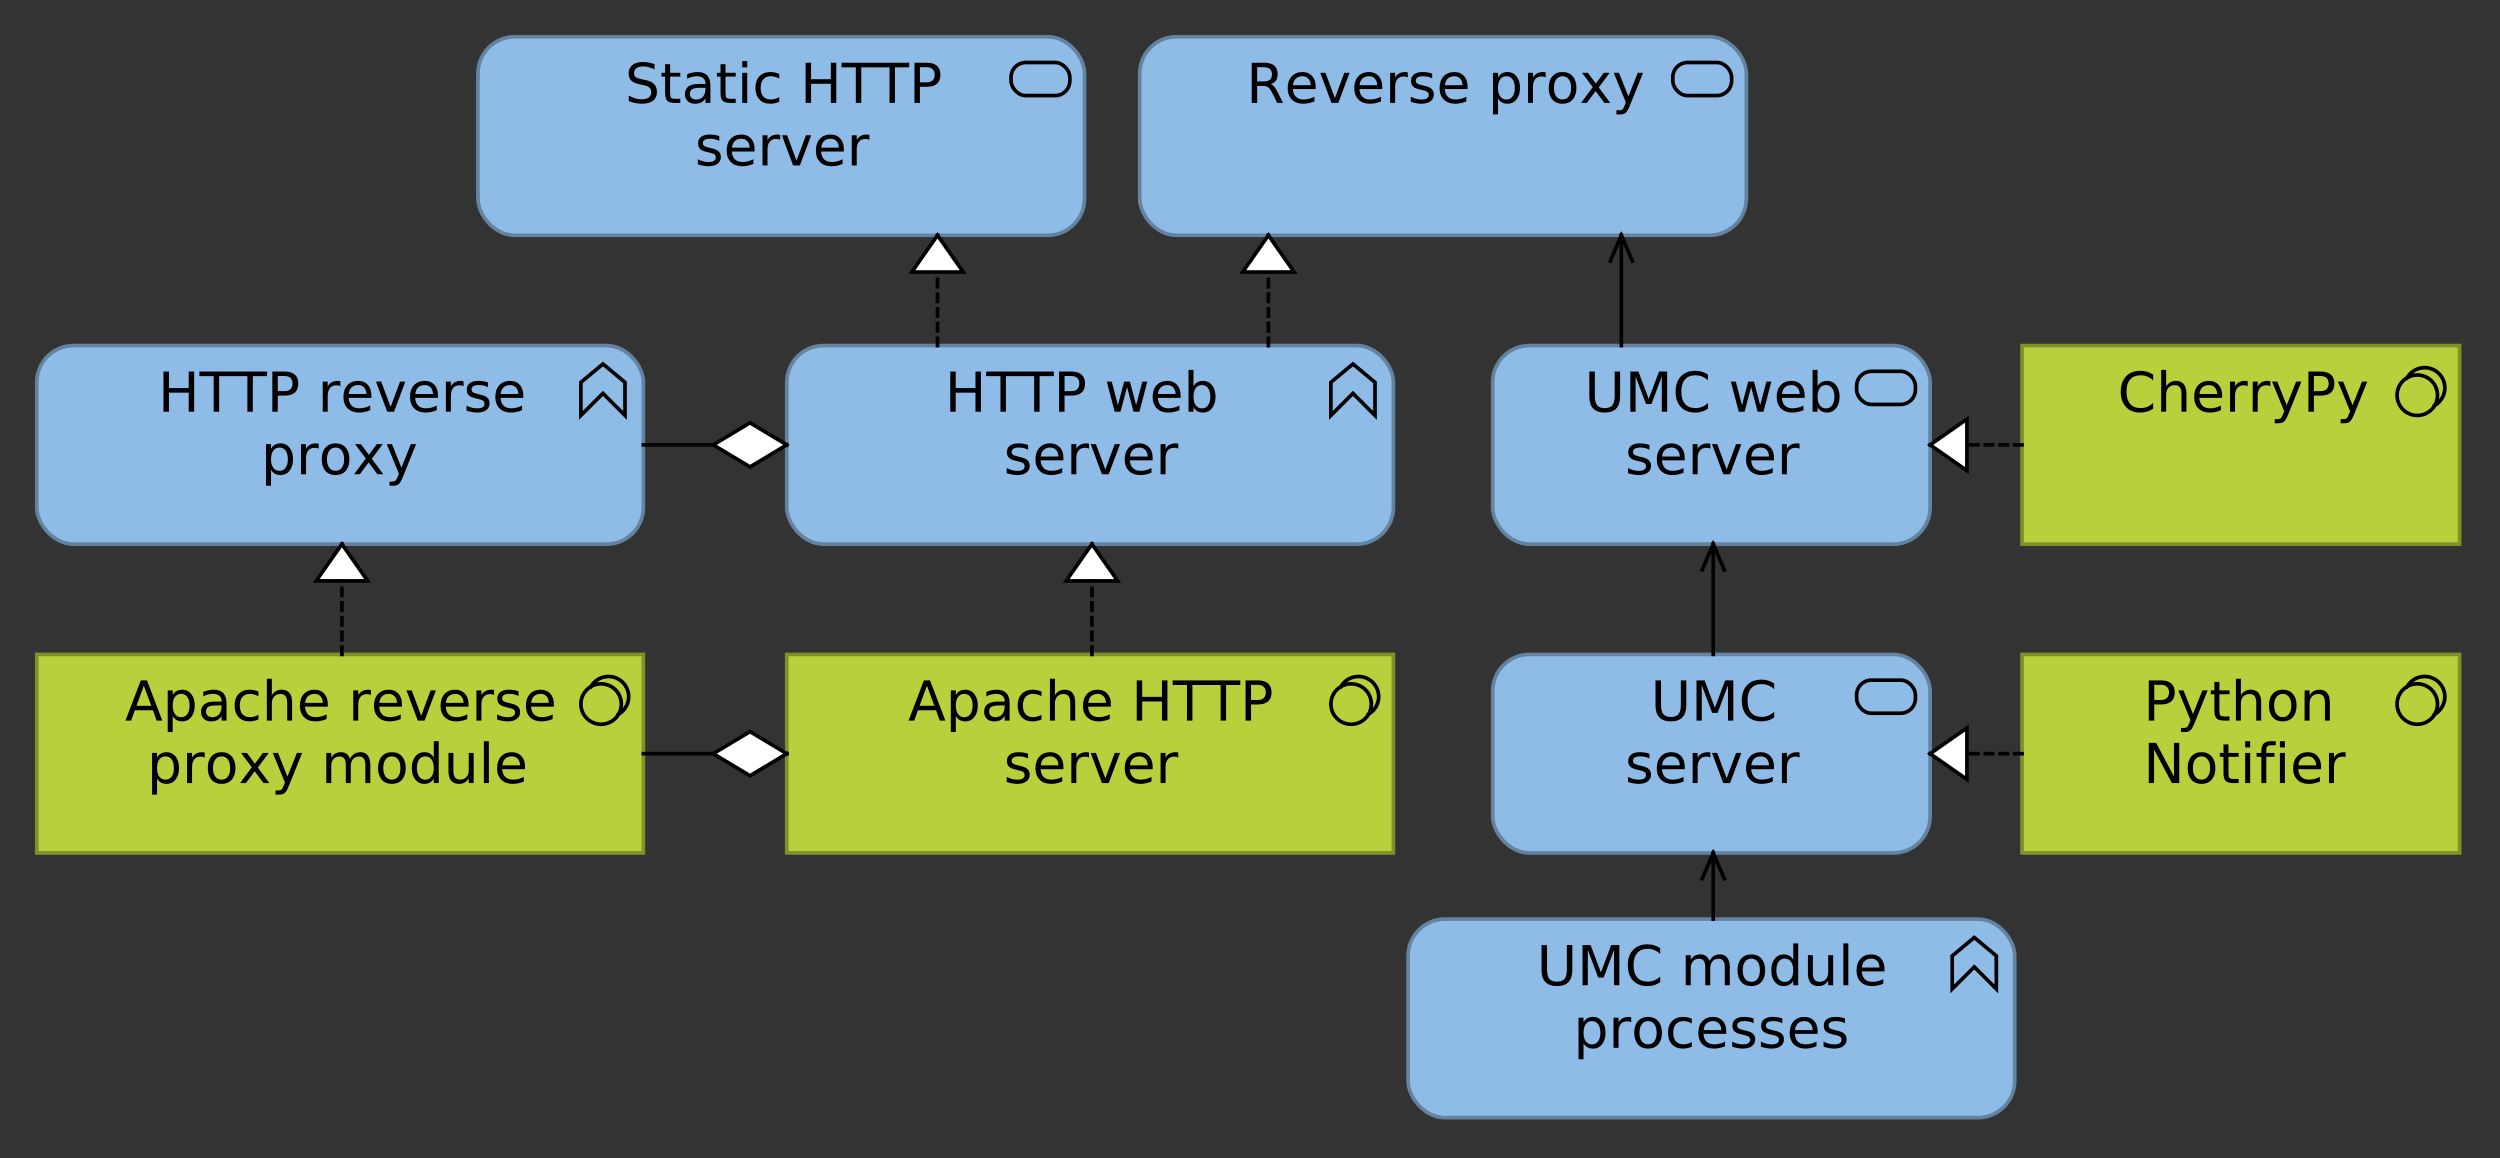 <?xml version="1.0" encoding="UTF-8"?>
<!DOCTYPE svg PUBLIC '-//W3C//DTD SVG 1.0//EN'
          'http://www.w3.org/TR/2001/REC-SVG-20010904/DTD/svg10.dtd'>
<svg fill-opacity="1" xmlns:xlink="http://www.w3.org/1999/xlink" color-rendering="auto" color-interpolation="auto" text-rendering="auto" stroke="black" stroke-linecap="square" stroke-miterlimit="10" shape-rendering="auto" stroke-opacity="1" fill="black" stroke-dasharray="none" font-weight="normal" stroke-width="1" viewBox="0 0 680 315" xmlns="http://www.w3.org/2000/svg" font-family="'Dialog'" font-style="normal" stroke-linejoin="miter" font-size="12px" stroke-dashoffset="0" image-rendering="auto"
><rect x="0" y="0" width="680" height="315" fill="#333333" stroke="none"/><!--Generated by Archi with Batik SVG Generator--><defs id="genericDefs"
  /><g
  ><defs id="defs1"
    ><clipPath clipPathUnits="userSpaceOnUse" id="clipPath1"
      ><path d="M309 9 L477 9 L477 66 L309 66 L309 9 Z"
      /></clipPath
      ><clipPath clipPathUnits="userSpaceOnUse" id="clipPath2"
      ><path d="M338 13 L448 13 L448 32 L338 32 L338 13 Z"
      /></clipPath
      ><clipPath clipPathUnits="userSpaceOnUse" id="clipPath3"
      ><path d="M213 93 L381 93 L381 150 L213 150 L213 93 Z"
      /></clipPath
      ><clipPath clipPathUnits="userSpaceOnUse" id="clipPath4"
      ><path d="M256 97 L337 97 L337 133 L256 133 L256 97 Z"
      /></clipPath
      ><clipPath clipPathUnits="userSpaceOnUse" id="clipPath5"
      ><path d="M9 93 L177 93 L177 150 L9 150 L9 93 Z"
      /></clipPath
      ><clipPath clipPathUnits="userSpaceOnUse" id="clipPath6"
      ><path d="M42 97 L143 97 L143 133 L42 133 L42 97 Z"
      /></clipPath
      ><clipPath clipPathUnits="userSpaceOnUse" id="clipPath7"
      ><path d="M129 9 L297 9 L297 66 L129 66 L129 9 Z"
      /></clipPath
      ><clipPath clipPathUnits="userSpaceOnUse" id="clipPath8"
      ><path d="M169 13 L257 13 L257 49 L169 49 L169 13 Z"
      /></clipPath
      ><clipPath clipPathUnits="userSpaceOnUse" id="clipPath9"
      ><path d="M213 177 L381 177 L381 234 L213 234 L213 177 Z"
      /></clipPath
      ><clipPath clipPathUnits="userSpaceOnUse" id="clipPath10"
      ><path d="M246 181 L347 181 L347 217 L246 217 L246 181 Z"
      /></clipPath
      ><clipPath clipPathUnits="userSpaceOnUse" id="clipPath11"
      ><path d="M9 177 L177 177 L177 234 L9 234 L9 177 Z"
      /></clipPath
      ><clipPath clipPathUnits="userSpaceOnUse" id="clipPath12"
      ><path d="M33 181 L152 181 L152 217 L33 217 L33 181 Z"
      /></clipPath
      ><clipPath clipPathUnits="userSpaceOnUse" id="clipPath13"
      ><path d="M405 93 L527 93 L527 150 L405 150 L405 93 Z"
      /></clipPath
      ><clipPath clipPathUnits="userSpaceOnUse" id="clipPath14"
      ><path d="M430 97 L502 97 L502 133 L430 133 L430 97 Z"
      /></clipPath
      ><clipPath clipPathUnits="userSpaceOnUse" id="clipPath15"
      ><path d="M549 93 L671 93 L671 150 L549 150 L549 93 Z"
      /></clipPath
      ><clipPath clipPathUnits="userSpaceOnUse" id="clipPath16"
      ><path d="M575 97 L645 97 L645 116 L575 116 L575 97 Z"
      /></clipPath
      ><clipPath clipPathUnits="userSpaceOnUse" id="clipPath17"
      ><path d="M405 177 L527 177 L527 234 L405 234 L405 177 Z"
      /></clipPath
      ><clipPath clipPathUnits="userSpaceOnUse" id="clipPath18"
      ><path d="M441 181 L490 181 L490 217 L441 217 L441 181 Z"
      /></clipPath
      ><clipPath clipPathUnits="userSpaceOnUse" id="clipPath19"
      ><path d="M549 177 L671 177 L671 234 L549 234 L549 177 Z"
      /></clipPath
      ><clipPath clipPathUnits="userSpaceOnUse" id="clipPath20"
      ><path d="M582 181 L638 181 L638 217 L582 217 L582 181 Z"
      /></clipPath
      ><clipPath clipPathUnits="userSpaceOnUse" id="clipPath21"
      ><path d="M382 249 L550 249 L550 306 L382 306 L382 249 Z"
      /></clipPath
      ><clipPath clipPathUnits="userSpaceOnUse" id="clipPath22"
      ><path d="M417 253 L515 253 L515 289 L417 289 L417 253 Z"
      /></clipPath
      ><clipPath clipPathUnits="userSpaceOnUse" id="clipPath23"
      ><path d="M327 53 L364 53 L364 106 L327 106 L327 53 Z"
      /></clipPath
      ><clipPath clipPathUnits="userSpaceOnUse" id="clipPath24"
      ><path d="M337 63 L354 63 L354 76 L337 76 L337 63 Z"
      /></clipPath
      ><clipPath clipPathUnits="userSpaceOnUse" id="clipPath25"
      ><path d="M427 53 L456 53 L456 106 L427 106 L427 53 Z"
      /></clipPath
      ><clipPath clipPathUnits="userSpaceOnUse" id="clipPath26"
      ><path d="M437 63 L446 63 L446 73 L437 73 L437 63 Z"
      /></clipPath
      ><clipPath clipPathUnits="userSpaceOnUse" id="clipPath27"
      ><path d="M164 104 L226 104 L226 139 L164 139 L164 104 Z"
      /></clipPath
      ><clipPath clipPathUnits="userSpaceOnUse" id="clipPath28"
      ><path d="M193 114 L216 114 L216 129 L193 129 L193 114 Z"
      /></clipPath
      ><clipPath clipPathUnits="userSpaceOnUse" id="clipPath29"
      ><path d="M237 53 L274 53 L274 106 L237 106 L237 53 Z"
      /></clipPath
      ><clipPath clipPathUnits="userSpaceOnUse" id="clipPath30"
      ><path d="M247 63 L264 63 L264 76 L247 76 L247 63 Z"
      /></clipPath
      ><clipPath clipPathUnits="userSpaceOnUse" id="clipPath31"
      ><path d="M279 137 L316 137 L316 190 L279 190 L279 137 Z"
      /></clipPath
      ><clipPath clipPathUnits="userSpaceOnUse" id="clipPath32"
      ><path d="M289 147 L306 147 L306 160 L289 160 L289 147 Z"
      /></clipPath
      ><clipPath clipPathUnits="userSpaceOnUse" id="clipPath33"
      ><path d="M75 137 L112 137 L112 190 L75 190 L75 137 Z"
      /></clipPath
      ><clipPath clipPathUnits="userSpaceOnUse" id="clipPath34"
      ><path d="M85 147 L102 147 L102 160 L85 160 L85 147 Z"
      /></clipPath
      ><clipPath clipPathUnits="userSpaceOnUse" id="clipPath35"
      ><path d="M164 188 L226 188 L226 223 L164 223 L164 188 Z"
      /></clipPath
      ><clipPath clipPathUnits="userSpaceOnUse" id="clipPath36"
      ><path d="M193 198 L216 198 L216 213 L193 213 L193 198 Z"
      /></clipPath
      ><clipPath clipPathUnits="userSpaceOnUse" id="clipPath37"
      ><path d="M514 103 L562 103 L562 140 L514 140 L514 103 Z"
      /></clipPath
      ><clipPath clipPathUnits="userSpaceOnUse" id="clipPath38"
      ><path d="M524 113 L537 113 L537 130 L524 130 L524 113 Z"
      /></clipPath
      ><clipPath clipPathUnits="userSpaceOnUse" id="clipPath39"
      ><path d="M452 137 L481 137 L481 190 L452 190 L452 137 Z"
      /></clipPath
      ><clipPath clipPathUnits="userSpaceOnUse" id="clipPath40"
      ><path d="M462 147 L471 147 L471 157 L462 157 L462 147 Z"
      /></clipPath
      ><clipPath clipPathUnits="userSpaceOnUse" id="clipPath41"
      ><path d="M514 187 L562 187 L562 224 L514 224 L514 187 Z"
      /></clipPath
      ><clipPath clipPathUnits="userSpaceOnUse" id="clipPath42"
      ><path d="M524 197 L537 197 L537 214 L524 214 L524 197 Z"
      /></clipPath
      ><clipPath clipPathUnits="userSpaceOnUse" id="clipPath43"
      ><path d="M452 221 L481 221 L481 262 L452 262 L452 221 Z"
      /></clipPath
      ><clipPath clipPathUnits="userSpaceOnUse" id="clipPath44"
      ><path d="M462 231 L471 231 L471 241 L462 241 L462 231 Z"
      /></clipPath
    ></defs
    ><g font-size="15px" fill="rgb(143,188,230)" text-rendering="optimizeLegibility" stroke-linejoin="round" stroke="rgb(143,188,230)" stroke-width="0" stroke-miterlimit="0"
    ><rect x="310" y="10" clip-path="url(#clipPath1)" width="165" rx="10" ry="10" height="54" stroke="none"
    /></g
    ><g fill="rgb(100,131,161)" text-rendering="optimizeLegibility" font-size="15px" stroke-linecap="butt" stroke="rgb(100,131,161)"
    ><rect x="310" y="10" clip-path="url(#clipPath1)" fill="none" width="165" rx="10" ry="10" height="54"
      /><rect x="455" y="17" clip-path="url(#clipPath1)" fill="none" width="16" rx="4" ry="4" height="9" stroke="black"
      /><path fill="black" d="M345.656 22.875 Q346.141 23.031 346.578 23.562 Q347.031 24.094 347.484 25.016 L348.984 28 L347.406 28 L346 25.188 Q345.453 24.094 344.938 23.734 Q344.438 23.375 343.562 23.375 L341.953 23.375 L341.953 28 L340.469 28 L340.469 17.062 L343.812 17.062 Q345.688 17.062 346.609 17.844 Q347.531 18.625 347.531 20.219 Q347.531 21.25 347.047 21.938 Q346.578 22.609 345.656 22.875 ZM341.953 18.281 L341.953 22.156 L343.812 22.156 Q344.875 22.156 345.422 21.672 Q345.969 21.172 345.969 20.219 Q345.969 19.25 345.422 18.766 Q344.875 18.281 343.812 18.281 L341.953 18.281 ZM357.86 23.562 L357.86 24.219 L351.657 24.219 Q351.75 25.609 352.5 26.344 Q353.25 27.062 354.579 27.062 Q355.36 27.062 356.079 26.875 Q356.813 26.688 357.532 26.312 L357.532 27.578 Q356.813 27.891 356.047 28.047 Q355.282 28.219 354.5 28.219 Q352.547 28.219 351.391 27.078 Q350.25 25.922 350.25 23.984 Q350.25 21.969 351.329 20.781 Q352.422 19.594 354.266 19.594 Q355.922 19.594 356.891 20.672 Q357.86 21.734 357.86 23.562 ZM356.5 23.172 Q356.485 22.062 355.875 21.406 Q355.282 20.734 354.282 20.734 Q353.157 20.734 352.469 21.375 Q351.797 22.016 351.704 23.172 L356.5 23.172 ZM359.104 19.797 L360.526 19.797 L363.088 26.688 L365.651 19.797 L367.088 19.797 L364.01 28 L362.166 28 L359.104 19.797 ZM375.965 23.562 L375.965 24.219 L369.762 24.219 Q369.856 25.609 370.606 26.344 Q371.356 27.062 372.684 27.062 Q373.465 27.062 374.184 26.875 Q374.918 26.688 375.637 26.312 L375.637 27.578 Q374.918 27.891 374.153 28.047 Q373.387 28.219 372.606 28.219 Q370.653 28.219 369.497 27.078 Q368.356 25.922 368.356 23.984 Q368.356 21.969 369.434 20.781 Q370.528 19.594 372.372 19.594 Q374.028 19.594 374.997 20.672 Q375.965 21.734 375.965 23.562 ZM374.606 23.172 Q374.59 22.062 373.981 21.406 Q373.387 20.734 372.387 20.734 Q371.262 20.734 370.575 21.375 Q369.903 22.016 369.809 23.172 L374.606 23.172 ZM382.928 21.062 Q382.694 20.922 382.428 20.859 Q382.163 20.797 381.834 20.797 Q380.694 20.797 380.084 21.547 Q379.475 22.281 379.475 23.672 L379.475 28 L378.116 28 L378.116 19.797 L379.475 19.797 L379.475 21.078 Q379.897 20.328 380.569 19.969 Q381.256 19.594 382.241 19.594 Q382.381 19.594 382.538 19.625 Q382.709 19.641 382.913 19.672 L382.928 21.062 ZM389.564 20.031 L389.564 21.312 Q389.002 21.016 388.377 20.875 Q387.767 20.734 387.111 20.734 Q386.095 20.734 385.595 21.047 Q385.095 21.344 385.095 21.953 Q385.095 22.422 385.455 22.688 Q385.814 22.953 386.908 23.203 L387.361 23.312 Q388.798 23.609 389.392 24.172 Q390.002 24.734 390.002 25.734 Q390.002 26.875 389.095 27.547 Q388.205 28.219 386.611 28.219 Q385.955 28.219 385.236 28.078 Q384.533 27.953 383.736 27.703 L383.736 26.312 Q384.486 26.703 385.205 26.891 Q385.939 27.078 386.642 27.078 Q387.595 27.078 388.111 26.766 Q388.627 26.438 388.627 25.844 Q388.627 25.297 388.252 25 Q387.877 24.703 386.627 24.438 L386.158 24.328 Q384.908 24.062 384.345 23.516 Q383.798 22.969 383.798 22.016 Q383.798 20.859 384.611 20.234 Q385.439 19.594 386.939 19.594 Q387.689 19.594 388.345 19.703 Q389.017 19.812 389.564 20.031 ZM399.176 23.562 L399.176 24.219 L392.973 24.219 Q393.066 25.609 393.816 26.344 Q394.566 27.062 395.894 27.062 Q396.676 27.062 397.394 26.875 Q398.129 26.688 398.848 26.312 L398.848 27.578 Q398.129 27.891 397.363 28.047 Q396.598 28.219 395.816 28.219 Q393.863 28.219 392.707 27.078 Q391.566 25.922 391.566 23.984 Q391.566 21.969 392.644 20.781 Q393.738 19.594 395.582 19.594 Q397.238 19.594 398.207 20.672 Q399.176 21.734 399.176 23.562 ZM397.816 23.172 Q397.801 22.062 397.191 21.406 Q396.598 20.734 395.598 20.734 Q394.473 20.734 393.785 21.375 Q393.113 22.016 393.019 23.172 L397.816 23.172 ZM407.454 26.766 L407.454 31.125 L406.094 31.125 L406.094 19.797 L407.454 19.797 L407.454 21.047 Q407.875 20.312 408.516 19.953 Q409.172 19.594 410.079 19.594 Q411.563 19.594 412.5 20.781 Q413.438 21.969 413.438 23.906 Q413.438 25.844 412.5 27.031 Q411.563 28.219 410.079 28.219 Q409.172 28.219 408.516 27.859 Q407.875 27.5 407.454 26.766 ZM412.032 23.906 Q412.032 22.422 411.422 21.578 Q410.813 20.734 409.75 20.734 Q408.672 20.734 408.063 21.578 Q407.454 22.422 407.454 23.906 Q407.454 25.391 408.063 26.234 Q408.672 27.078 409.75 27.078 Q410.813 27.078 411.422 26.234 Q412.032 25.391 412.032 23.906 ZM420.428 21.062 Q420.194 20.922 419.928 20.859 Q419.663 20.797 419.334 20.797 Q418.194 20.797 417.584 21.547 Q416.975 22.281 416.975 23.672 L416.975 28 L415.616 28 L415.616 19.797 L416.975 19.797 L416.975 21.078 Q417.397 20.328 418.069 19.969 Q418.756 19.594 419.741 19.594 Q419.881 19.594 420.038 19.625 Q420.209 19.641 420.413 19.672 L420.428 21.062 ZM425.017 20.734 Q423.939 20.734 423.298 21.594 Q422.673 22.438 422.673 23.906 Q422.673 25.375 423.298 26.219 Q423.923 27.062 425.017 27.062 Q426.095 27.062 426.72 26.219 Q427.345 25.375 427.345 23.906 Q427.345 22.453 426.72 21.594 Q426.095 20.734 425.017 20.734 ZM425.017 19.594 Q426.767 19.594 427.767 20.75 Q428.783 21.891 428.783 23.906 Q428.783 25.922 427.767 27.078 Q426.767 28.219 425.017 28.219 Q423.252 28.219 422.252 27.078 Q421.252 25.922 421.252 23.906 Q421.252 21.891 422.252 20.75 Q423.252 19.594 425.017 19.594 ZM437.835 19.797 L434.866 23.781 L437.991 28 L436.397 28 L434.007 24.781 L431.616 28 L430.038 28 L433.226 23.703 L430.304 19.797 L431.897 19.797 L434.069 22.719 L436.241 19.797 L437.835 19.797 ZM443.306 28.766 Q442.728 30.234 442.181 30.672 Q441.649 31.125 440.743 31.125 L439.665 31.125 L439.665 30 L440.462 30 Q441.009 30 441.321 29.734 Q441.634 29.469 441.993 28.484 L442.243 27.875 L438.931 19.797 L440.353 19.797 L442.915 26.219 L445.478 19.797 L446.915 19.797 L443.306 28.766 Z" clip-path="url(#clipPath2)" stroke="none"
      /><rect x="214" y="94" clip-path="url(#clipPath3)" fill="rgb(143,188,230)" width="165" rx="10" ry="10" height="54" stroke="none"
      /><rect x="214" y="94" clip-path="url(#clipPath3)" fill="none" width="165" rx="10" ry="10" height="54"
      /><polygon fill="none" clip-path="url(#clipPath3)" points=" 362 113 362 104 368 99 374 104 374 113 368 107" stroke="black"
      /><path fill="black" d="M258.469 101.062 L259.953 101.062 L259.953 105.547 L265.328 105.547 L265.328 101.062 L266.812 101.062 L266.812 112 L265.328 112 L265.328 106.797 L259.953 106.797 L259.953 112 L258.469 112 L258.469 101.062 ZM268.232 101.062 L277.482 101.062 L277.482 102.312 L273.607 102.312 L273.607 112 L272.123 112 L272.123 102.312 L268.232 102.312 L268.232 101.062 ZM277.395 101.062 L286.645 101.062 L286.645 102.312 L282.77 102.312 L282.77 112 L281.286 112 L281.286 102.312 L277.395 102.312 L277.395 101.062 ZM289.558 102.281 L289.558 106.391 L291.417 106.391 Q292.448 106.391 293.011 105.859 Q293.573 105.312 293.573 104.328 Q293.573 103.344 293.011 102.812 Q292.448 102.281 291.417 102.281 L289.558 102.281 ZM288.073 101.062 L291.417 101.062 Q293.261 101.062 294.198 101.906 Q295.136 102.734 295.136 104.328 Q295.136 105.953 294.198 106.781 Q293.261 107.609 291.417 107.609 L289.558 107.609 L289.558 112 L288.073 112 L288.073 101.062 ZM301.043 103.797 L302.402 103.797 L304.074 110.203 L305.762 103.797 L307.34 103.797 L309.027 110.203 L310.715 103.797 L312.059 103.797 L309.918 112 L308.324 112 L306.559 105.281 L304.777 112 L303.199 112 L301.043 103.797 ZM321.123 107.562 L321.123 108.219 L314.92 108.219 Q315.014 109.609 315.764 110.344 Q316.514 111.062 317.842 111.062 Q318.623 111.062 319.342 110.875 Q320.077 110.688 320.795 110.312 L320.795 111.578 Q320.077 111.891 319.311 112.047 Q318.545 112.219 317.764 112.219 Q315.811 112.219 314.655 111.078 Q313.514 109.922 313.514 107.984 Q313.514 105.969 314.592 104.781 Q315.686 103.594 317.53 103.594 Q319.186 103.594 320.155 104.672 Q321.123 105.734 321.123 107.562 ZM319.764 107.172 Q319.748 106.062 319.139 105.406 Q318.545 104.734 317.545 104.734 Q316.42 104.734 315.733 105.375 Q315.061 106.016 314.967 107.172 L319.764 107.172 ZM329.211 107.906 Q329.211 106.422 328.602 105.578 Q327.993 104.734 326.93 104.734 Q325.852 104.734 325.243 105.578 Q324.633 106.422 324.633 107.906 Q324.633 109.391 325.243 110.234 Q325.852 111.078 326.93 111.078 Q327.993 111.078 328.602 110.234 Q329.211 109.391 329.211 107.906 ZM324.633 105.047 Q325.055 104.312 325.696 103.953 Q326.352 103.594 327.258 103.594 Q328.743 103.594 329.68 104.781 Q330.618 105.969 330.618 107.906 Q330.618 109.844 329.68 111.031 Q328.743 112.219 327.258 112.219 Q326.352 112.219 325.696 111.859 Q325.055 111.5 324.633 110.766 L324.633 112 L323.274 112 L323.274 100.609 L324.633 100.609 L324.633 105.047 Z" clip-path="url(#clipPath4)" stroke="none"
      /><path fill="black" d="M279.641 121.031 L279.641 122.312 Q279.078 122.016 278.453 121.875 Q277.844 121.734 277.188 121.734 Q276.172 121.734 275.672 122.047 Q275.172 122.344 275.172 122.953 Q275.172 123.422 275.531 123.688 Q275.891 123.953 276.984 124.203 L277.438 124.312 Q278.875 124.609 279.469 125.172 Q280.078 125.734 280.078 126.734 Q280.078 127.875 279.172 128.547 Q278.281 129.219 276.688 129.219 Q276.031 129.219 275.312 129.078 Q274.609 128.953 273.812 128.703 L273.812 127.312 Q274.562 127.703 275.281 127.891 Q276.016 128.078 276.719 128.078 Q277.672 128.078 278.188 127.766 Q278.703 127.438 278.703 126.844 Q278.703 126.297 278.328 126 Q277.953 125.703 276.703 125.438 L276.234 125.328 Q274.984 125.062 274.422 124.516 Q273.875 123.969 273.875 123.016 Q273.875 121.859 274.688 121.234 Q275.516 120.594 277.016 120.594 Q277.766 120.594 278.422 120.703 Q279.094 120.812 279.641 121.031 ZM289.252 124.562 L289.252 125.219 L283.049 125.219 Q283.143 126.609 283.893 127.344 Q284.643 128.062 285.971 128.062 Q286.752 128.062 287.471 127.875 Q288.206 127.688 288.924 127.312 L288.924 128.578 Q288.206 128.891 287.44 129.047 Q286.674 129.219 285.893 129.219 Q283.94 129.219 282.784 128.078 Q281.643 126.922 281.643 124.984 Q281.643 122.969 282.721 121.781 Q283.815 120.594 285.659 120.594 Q287.315 120.594 288.284 121.672 Q289.252 122.734 289.252 124.562 ZM287.893 124.172 Q287.877 123.062 287.268 122.406 Q286.674 121.734 285.674 121.734 Q284.549 121.734 283.862 122.375 Q283.19 123.016 283.096 124.172 L287.893 124.172 ZM296.215 122.062 Q295.981 121.922 295.715 121.859 Q295.45 121.797 295.122 121.797 Q293.981 121.797 293.372 122.547 Q292.762 123.281 292.762 124.672 L292.762 129 L291.403 129 L291.403 120.797 L292.762 120.797 L292.762 122.078 Q293.184 121.328 293.856 120.969 Q294.543 120.594 295.528 120.594 Q295.668 120.594 295.825 120.625 Q295.997 120.641 296.2 120.672 L296.215 122.062 ZM296.664 120.797 L298.085 120.797 L300.648 127.688 L303.21 120.797 L304.648 120.797 L301.57 129 L299.726 129 L296.664 120.797 ZM313.525 124.562 L313.525 125.219 L307.322 125.219 Q307.416 126.609 308.166 127.344 Q308.916 128.062 310.244 128.062 Q311.025 128.062 311.744 127.875 Q312.478 127.688 313.197 127.312 L313.197 128.578 Q312.478 128.891 311.712 129.047 Q310.947 129.219 310.166 129.219 Q308.212 129.219 307.056 128.078 Q305.916 126.922 305.916 124.984 Q305.916 122.969 306.994 121.781 Q308.087 120.594 309.931 120.594 Q311.587 120.594 312.556 121.672 Q313.525 122.734 313.525 124.562 ZM312.166 124.172 Q312.15 123.062 311.541 122.406 Q310.947 121.734 309.947 121.734 Q308.822 121.734 308.134 122.375 Q307.462 123.016 307.369 124.172 L312.166 124.172 ZM320.488 122.062 Q320.253 121.922 319.988 121.859 Q319.722 121.797 319.394 121.797 Q318.253 121.797 317.644 122.547 Q317.035 123.281 317.035 124.672 L317.035 129 L315.675 129 L315.675 120.797 L317.035 120.797 L317.035 122.078 Q317.457 121.328 318.128 120.969 Q318.816 120.594 319.8 120.594 Q319.941 120.594 320.097 120.625 Q320.269 120.641 320.472 120.672 L320.488 122.062 Z" clip-path="url(#clipPath4)" stroke="none"
      /><rect x="10" y="94" clip-path="url(#clipPath5)" fill="rgb(143,188,230)" width="165" rx="10" ry="10" height="54" stroke="none"
      /><rect x="10" y="94" clip-path="url(#clipPath5)" fill="none" width="165" rx="10" ry="10" height="54"
      /><polygon fill="none" clip-path="url(#clipPath5)" points=" 158 113 158 104 164 99 170 104 170 113 164 107" stroke="black"
      /><path fill="black" d="M44.469 101.062 L45.953 101.062 L45.953 105.547 L51.328 105.547 L51.328 101.062 L52.812 101.062 L52.812 112 L51.328 112 L51.328 106.797 L45.953 106.797 L45.953 112 L44.469 112 L44.469 101.062 ZM54.232 101.062 L63.482 101.062 L63.482 102.312 L59.607 102.312 L59.607 112 L58.123 112 L58.123 102.312 L54.232 102.312 L54.232 101.062 ZM63.395 101.062 L72.645 101.062 L72.645 102.312 L68.77 102.312 L68.77 112 L67.286 112 L67.286 102.312 L63.395 102.312 L63.395 101.062 ZM75.558 102.281 L75.558 106.391 L77.417 106.391 Q78.448 106.391 79.011 105.859 Q79.573 105.312 79.573 104.328 Q79.573 103.344 79.011 102.812 Q78.448 102.281 77.417 102.281 L75.558 102.281 ZM74.073 101.062 L77.417 101.062 Q79.261 101.062 80.198 101.906 Q81.136 102.734 81.136 104.328 Q81.136 105.953 80.198 106.781 Q79.261 107.609 77.417 107.609 L75.558 107.609 L75.558 112 L74.073 112 L74.073 101.062 ZM92.59 105.062 Q92.356 104.922 92.09 104.859 Q91.824 104.797 91.496 104.797 Q90.356 104.797 89.746 105.547 Q89.137 106.281 89.137 107.672 L89.137 112 L87.777 112 L87.777 103.797 L89.137 103.797 L89.137 105.078 Q89.559 104.328 90.231 103.969 Q90.918 103.594 91.902 103.594 Q92.043 103.594 92.199 103.625 Q92.371 103.641 92.574 103.672 L92.59 105.062 ZM101.022 107.562 L101.022 108.219 L94.819 108.219 Q94.913 109.609 95.663 110.344 Q96.413 111.062 97.741 111.062 Q98.522 111.062 99.241 110.875 Q99.976 110.688 100.694 110.312 L100.694 111.578 Q99.976 111.891 99.21 112.047 Q98.444 112.219 97.663 112.219 Q95.71 112.219 94.554 111.078 Q93.413 109.922 93.413 107.984 Q93.413 105.969 94.491 104.781 Q95.585 103.594 97.429 103.594 Q99.085 103.594 100.054 104.672 Q101.022 105.734 101.022 107.562 ZM99.663 107.172 Q99.647 106.062 99.038 105.406 Q98.444 104.734 97.444 104.734 Q96.319 104.734 95.632 105.375 Q94.96 106.016 94.866 107.172 L99.663 107.172 ZM102.267 103.797 L103.689 103.797 L106.251 110.688 L108.814 103.797 L110.251 103.797 L107.173 112 L105.329 112 L102.267 103.797 ZM119.128 107.562 L119.128 108.219 L112.925 108.219 Q113.019 109.609 113.769 110.344 Q114.519 111.062 115.847 111.062 Q116.628 111.062 117.347 110.875 Q118.081 110.688 118.8 110.312 L118.8 111.578 Q118.081 111.891 117.315 112.047 Q116.55 112.219 115.769 112.219 Q113.815 112.219 112.659 111.078 Q111.519 109.922 111.519 107.984 Q111.519 105.969 112.597 104.781 Q113.69 103.594 115.534 103.594 Q117.19 103.594 118.159 104.672 Q119.128 105.734 119.128 107.562 ZM117.769 107.172 Q117.753 106.062 117.144 105.406 Q116.55 104.734 115.55 104.734 Q114.425 104.734 113.737 105.375 Q113.065 106.016 112.972 107.172 L117.769 107.172 ZM126.091 105.062 Q125.856 104.922 125.591 104.859 Q125.325 104.797 124.997 104.797 Q123.856 104.797 123.247 105.547 Q122.638 106.281 122.638 107.672 L122.638 112 L121.278 112 L121.278 103.797 L122.638 103.797 L122.638 105.078 Q123.06 104.328 123.731 103.969 Q124.419 103.594 125.403 103.594 Q125.544 103.594 125.7 103.625 Q125.872 103.641 126.075 103.672 L126.091 105.062 ZM132.727 104.031 L132.727 105.312 Q132.164 105.016 131.539 104.875 Q130.93 104.734 130.273 104.734 Q129.258 104.734 128.758 105.047 Q128.258 105.344 128.258 105.953 Q128.258 106.422 128.617 106.688 Q128.977 106.953 130.07 107.203 L130.523 107.312 Q131.961 107.609 132.555 108.172 Q133.164 108.734 133.164 109.734 Q133.164 110.875 132.258 111.547 Q131.367 112.219 129.773 112.219 Q129.117 112.219 128.398 112.078 Q127.695 111.953 126.898 111.703 L126.898 110.312 Q127.648 110.703 128.367 110.891 Q129.102 111.078 129.805 111.078 Q130.758 111.078 131.273 110.766 Q131.789 110.438 131.789 109.844 Q131.789 109.297 131.414 109 Q131.039 108.703 129.789 108.438 L129.32 108.328 Q128.07 108.062 127.508 107.516 Q126.961 106.969 126.961 106.016 Q126.961 104.859 127.773 104.234 Q128.602 103.594 130.102 103.594 Q130.852 103.594 131.508 103.703 Q132.18 103.812 132.727 104.031 ZM142.338 107.562 L142.338 108.219 L136.135 108.219 Q136.229 109.609 136.979 110.344 Q137.729 111.062 139.057 111.062 Q139.838 111.062 140.557 110.875 Q141.292 110.688 142.01 110.312 L142.01 111.578 Q141.292 111.891 140.526 112.047 Q139.76 112.219 138.979 112.219 Q137.026 112.219 135.87 111.078 Q134.729 109.922 134.729 107.984 Q134.729 105.969 135.807 104.781 Q136.901 103.594 138.745 103.594 Q140.401 103.594 141.37 104.672 Q142.338 105.734 142.338 107.562 ZM140.979 107.172 Q140.963 106.062 140.354 105.406 Q139.76 104.734 138.76 104.734 Q137.635 104.734 136.948 105.375 Q136.276 106.016 136.182 107.172 L140.979 107.172 Z" clip-path="url(#clipPath6)" stroke="none"
      /><path fill="black" d="M73.719 127.766 L73.719 132.125 L72.359 132.125 L72.359 120.797 L73.719 120.797 L73.719 122.047 Q74.141 121.312 74.781 120.953 Q75.438 120.594 76.344 120.594 Q77.828 120.594 78.766 121.781 Q79.703 122.969 79.703 124.906 Q79.703 126.844 78.766 128.031 Q77.828 129.219 76.344 129.219 Q75.438 129.219 74.781 128.859 Q74.141 128.5 73.719 127.766 ZM78.297 124.906 Q78.297 123.422 77.688 122.578 Q77.078 121.734 76.016 121.734 Q74.938 121.734 74.328 122.578 Q73.719 123.422 73.719 124.906 Q73.719 126.391 74.328 127.234 Q74.938 128.078 76.016 128.078 Q77.078 128.078 77.688 127.234 Q78.297 126.391 78.297 124.906 ZM86.693 122.062 Q86.459 121.922 86.193 121.859 Q85.928 121.797 85.6 121.797 Q84.459 121.797 83.85 122.547 Q83.24 123.281 83.24 124.672 L83.24 129 L81.881 129 L81.881 120.797 L83.24 120.797 L83.24 122.078 Q83.662 121.328 84.334 120.969 Q85.022 120.594 86.006 120.594 Q86.147 120.594 86.303 120.625 Q86.475 120.641 86.678 120.672 L86.693 122.062 ZM91.282 121.734 Q90.204 121.734 89.564 122.594 Q88.939 123.438 88.939 124.906 Q88.939 126.375 89.564 127.219 Q90.189 128.062 91.282 128.062 Q92.36 128.062 92.985 127.219 Q93.61 126.375 93.61 124.906 Q93.61 123.453 92.985 122.594 Q92.36 121.734 91.282 121.734 ZM91.282 120.594 Q93.032 120.594 94.032 121.75 Q95.048 122.891 95.048 124.906 Q95.048 126.922 94.032 128.078 Q93.032 129.219 91.282 129.219 Q89.517 129.219 88.517 128.078 Q87.517 126.922 87.517 124.906 Q87.517 122.891 88.517 121.75 Q89.517 120.594 91.282 120.594 ZM104.1 120.797 L101.131 124.781 L104.256 129 L102.663 129 L100.272 125.781 L97.881 129 L96.303 129 L99.491 124.703 L96.569 120.797 L98.163 120.797 L100.335 123.719 L102.506 120.797 L104.1 120.797 ZM109.571 129.766 Q108.993 131.234 108.446 131.672 Q107.915 132.125 107.008 132.125 L105.93 132.125 L105.93 131 L106.727 131 Q107.274 131 107.586 130.734 Q107.899 130.469 108.258 129.484 L108.508 128.875 L105.196 120.797 L106.618 120.797 L109.18 127.219 L111.743 120.797 L113.18 120.797 L109.571 129.766 Z" clip-path="url(#clipPath6)" stroke="none"
      /><rect x="130" y="10" clip-path="url(#clipPath7)" fill="rgb(143,188,230)" width="165" rx="10" ry="10" height="54" stroke="none"
      /><rect x="130" y="10" clip-path="url(#clipPath7)" fill="none" width="165" rx="10" ry="10" height="54"
      /><rect x="275" y="17" clip-path="url(#clipPath7)" fill="none" width="16" rx="4" ry="4" height="9" stroke="black"
      /><path fill="black" d="M178.031 17.422 L178.031 18.859 Q177.188 18.469 176.438 18.266 Q175.688 18.062 175 18.062 Q173.781 18.062 173.125 18.531 Q172.469 19 172.469 19.875 Q172.469 20.594 172.906 20.969 Q173.344 21.328 174.562 21.562 L175.453 21.75 Q177.109 22.062 177.891 22.859 Q178.688 23.656 178.688 24.984 Q178.688 26.578 177.625 27.406 Q176.562 28.219 174.5 28.219 Q173.719 28.219 172.844 28.031 Q171.969 27.859 171.031 27.516 L171.031 26 Q171.938 26.5 172.797 26.766 Q173.656 27.016 174.5 27.016 Q175.766 27.016 176.453 26.516 Q177.141 26.016 177.141 25.094 Q177.141 24.281 176.641 23.828 Q176.156 23.375 175.031 23.156 L174.125 22.969 Q172.469 22.641 171.719 21.938 Q170.984 21.234 170.984 19.984 Q170.984 18.531 172 17.703 Q173.031 16.859 174.828 16.859 Q175.594 16.859 176.391 17 Q177.188 17.141 178.031 17.422 ZM182.272 17.469 L182.272 19.797 L185.037 19.797 L185.037 20.844 L182.272 20.844 L182.272 25.297 Q182.272 26.297 182.537 26.594 Q182.818 26.875 183.662 26.875 L185.037 26.875 L185.037 28 L183.662 28 Q182.1 28 181.506 27.422 Q180.912 26.828 180.912 25.297 L180.912 20.844 L179.928 20.844 L179.928 19.797 L180.912 19.797 L180.912 17.469 L182.272 17.469 ZM190.543 23.875 Q188.918 23.875 188.278 24.25 Q187.653 24.625 187.653 25.531 Q187.653 26.234 188.122 26.656 Q188.59 27.078 189.403 27.078 Q190.528 27.078 191.2 26.297 Q191.887 25.5 191.887 24.172 L191.887 23.875 L190.543 23.875 ZM193.231 23.312 L193.231 28 L191.887 28 L191.887 26.75 Q191.418 27.5 190.731 27.859 Q190.043 28.219 189.043 28.219 Q187.793 28.219 187.043 27.516 Q186.309 26.797 186.309 25.609 Q186.309 24.234 187.231 23.531 Q188.153 22.828 189.997 22.828 L191.887 22.828 L191.887 22.688 Q191.887 21.766 191.278 21.25 Q190.668 20.734 189.559 20.734 Q188.856 20.734 188.184 20.906 Q187.512 21.078 186.903 21.422 L186.903 20.172 Q187.637 19.891 188.34 19.75 Q189.043 19.594 189.7 19.594 Q191.481 19.594 192.356 20.516 Q193.231 21.438 193.231 23.312 ZM197.345 17.469 L197.345 19.797 L200.11 19.797 L200.11 20.844 L197.345 20.844 L197.345 25.297 Q197.345 26.297 197.61 26.594 Q197.892 26.875 198.735 26.875 L200.11 26.875 L200.11 28 L198.735 28 Q197.173 28 196.579 27.422 Q195.985 26.828 195.985 25.297 L195.985 20.844 L195.001 20.844 L195.001 19.797 L195.985 19.797 L195.985 17.469 L197.345 17.469 ZM201.882 19.797 L203.242 19.797 L203.242 28 L201.882 28 L201.882 19.797 ZM201.882 16.609 L203.242 16.609 L203.242 18.312 L201.882 18.312 L201.882 16.609 ZM211.956 20.109 L211.956 21.375 Q211.394 21.062 210.815 20.906 Q210.237 20.734 209.659 20.734 Q208.347 20.734 207.612 21.578 Q206.894 22.406 206.894 23.906 Q206.894 25.406 207.612 26.234 Q208.347 27.062 209.659 27.062 Q210.237 27.062 210.815 26.906 Q211.394 26.75 211.956 26.438 L211.956 27.688 Q211.394 27.953 210.784 28.078 Q210.19 28.219 209.503 28.219 Q207.659 28.219 206.565 27.062 Q205.472 25.891 205.472 23.906 Q205.472 21.906 206.565 20.75 Q207.675 19.594 209.597 19.594 Q210.222 19.594 210.815 19.734 Q211.409 19.859 211.956 20.109 ZM219.127 17.062 L220.612 17.062 L220.612 21.547 L225.987 21.547 L225.987 17.062 L227.471 17.062 L227.471 28 L225.987 28 L225.987 22.797 L220.612 22.797 L220.612 28 L219.127 28 L219.127 17.062 ZM228.891 17.062 L238.141 17.062 L238.141 18.312 L234.266 18.312 L234.266 28 L232.782 28 L232.782 18.312 L228.891 18.312 L228.891 17.062 ZM238.054 17.062 L247.304 17.062 L247.304 18.312 L243.429 18.312 L243.429 28 L241.944 28 L241.944 18.312 L238.054 18.312 L238.054 17.062 ZM250.216 18.281 L250.216 22.391 L252.076 22.391 Q253.107 22.391 253.669 21.859 Q254.232 21.312 254.232 20.328 Q254.232 19.344 253.669 18.812 Q253.107 18.281 252.076 18.281 L250.216 18.281 ZM248.732 17.062 L252.076 17.062 Q253.919 17.062 254.857 17.906 Q255.794 18.734 255.794 20.328 Q255.794 21.953 254.857 22.781 Q253.919 23.609 252.076 23.609 L250.216 23.609 L250.216 28 L248.732 28 L248.732 17.062 Z" clip-path="url(#clipPath8)" stroke="none"
      /><path fill="black" d="M195.641 37.031 L195.641 38.312 Q195.078 38.016 194.453 37.875 Q193.844 37.734 193.188 37.734 Q192.172 37.734 191.672 38.047 Q191.172 38.344 191.172 38.953 Q191.172 39.422 191.531 39.688 Q191.891 39.953 192.984 40.203 L193.438 40.312 Q194.875 40.609 195.469 41.172 Q196.078 41.734 196.078 42.734 Q196.078 43.875 195.172 44.547 Q194.281 45.219 192.688 45.219 Q192.031 45.219 191.312 45.078 Q190.609 44.953 189.812 44.703 L189.812 43.312 Q190.562 43.703 191.281 43.891 Q192.016 44.078 192.719 44.078 Q193.672 44.078 194.188 43.766 Q194.703 43.438 194.703 42.844 Q194.703 42.297 194.328 42 Q193.953 41.703 192.703 41.438 L192.234 41.328 Q190.984 41.062 190.422 40.516 Q189.875 39.969 189.875 39.016 Q189.875 37.859 190.688 37.234 Q191.516 36.594 193.016 36.594 Q193.766 36.594 194.422 36.703 Q195.094 36.812 195.641 37.031 ZM205.252 40.562 L205.252 41.219 L199.049 41.219 Q199.143 42.609 199.893 43.344 Q200.643 44.062 201.971 44.062 Q202.752 44.062 203.471 43.875 Q204.206 43.688 204.924 43.312 L204.924 44.578 Q204.206 44.891 203.44 45.047 Q202.674 45.219 201.893 45.219 Q199.94 45.219 198.784 44.078 Q197.643 42.922 197.643 40.984 Q197.643 38.969 198.721 37.781 Q199.815 36.594 201.659 36.594 Q203.315 36.594 204.284 37.672 Q205.252 38.734 205.252 40.562 ZM203.893 40.172 Q203.877 39.062 203.268 38.406 Q202.674 37.734 201.674 37.734 Q200.549 37.734 199.862 38.375 Q199.19 39.016 199.096 40.172 L203.893 40.172 ZM212.215 38.062 Q211.981 37.922 211.715 37.859 Q211.45 37.797 211.122 37.797 Q209.981 37.797 209.372 38.547 Q208.762 39.281 208.762 40.672 L208.762 45 L207.403 45 L207.403 36.797 L208.762 36.797 L208.762 38.078 Q209.184 37.328 209.856 36.969 Q210.543 36.594 211.528 36.594 Q211.668 36.594 211.825 36.625 Q211.997 36.641 212.2 36.672 L212.215 38.062 ZM212.664 36.797 L214.085 36.797 L216.648 43.688 L219.21 36.797 L220.648 36.797 L217.57 45 L215.726 45 L212.664 36.797 ZM229.525 40.562 L229.525 41.219 L223.322 41.219 Q223.416 42.609 224.166 43.344 Q224.916 44.062 226.244 44.062 Q227.025 44.062 227.744 43.875 Q228.478 43.688 229.197 43.312 L229.197 44.578 Q228.478 44.891 227.712 45.047 Q226.947 45.219 226.166 45.219 Q224.212 45.219 223.056 44.078 Q221.916 42.922 221.916 40.984 Q221.916 38.969 222.994 37.781 Q224.087 36.594 225.931 36.594 Q227.587 36.594 228.556 37.672 Q229.525 38.734 229.525 40.562 ZM228.166 40.172 Q228.15 39.062 227.541 38.406 Q226.947 37.734 225.947 37.734 Q224.822 37.734 224.134 38.375 Q223.462 39.016 223.369 40.172 L228.166 40.172 ZM236.488 38.062 Q236.253 37.922 235.988 37.859 Q235.722 37.797 235.394 37.797 Q234.253 37.797 233.644 38.547 Q233.035 39.281 233.035 40.672 L233.035 45 L231.675 45 L231.675 36.797 L233.035 36.797 L233.035 38.078 Q233.457 37.328 234.128 36.969 Q234.816 36.594 235.8 36.594 Q235.941 36.594 236.097 36.625 Q236.269 36.641 236.472 36.672 L236.488 38.062 Z" clip-path="url(#clipPath8)" stroke="none"
      /><rect x="214" y="178" clip-path="url(#clipPath9)" fill="rgb(185,207,59)" width="165" height="54" stroke="none"
      /><rect x="214" y="178" clip-path="url(#clipPath9)" fill="none" width="165" height="54" stroke="rgb(129,144,41)"
      /><path fill="none" d="M367.5 186 C364.461 186 362 188.461 362 191.5 C362 194.539 364.461 197 367.5 197 C370.539 197 373 194.539 373 191.5 C373 188.461 370.539 186 367.5 186 ZM372.25 194.262 C373.731 193.406 374.731 191.914 374.953 190.219 C375.176 188.523 374.598 186.82 373.391 185.609 C372.18 184.402 370.477 183.824 368.781 184.047 C367.086 184.269 365.594 185.269 364.738 186.75" clip-path="url(#clipPath9)" fill-rule="evenodd" stroke="black"
      /><path fill="black" d="M252.125 186.516 L250.125 191.969 L254.141 191.969 L252.125 186.516 ZM251.297 185.062 L252.969 185.062 L257.141 196 L255.594 196 L254.609 193.188 L249.672 193.188 L248.672 196 L247.125 196 L251.297 185.062 ZM259.98 194.766 L259.98 199.125 L258.621 199.125 L258.621 187.797 L259.98 187.797 L259.98 189.047 Q260.402 188.312 261.043 187.953 Q261.699 187.594 262.605 187.594 Q264.089 187.594 265.027 188.781 Q265.964 189.969 265.964 191.906 Q265.964 193.844 265.027 195.031 Q264.089 196.219 262.605 196.219 Q261.699 196.219 261.043 195.859 Q260.402 195.5 259.98 194.766 ZM264.558 191.906 Q264.558 190.422 263.949 189.578 Q263.339 188.734 262.277 188.734 Q261.199 188.734 260.589 189.578 Q259.98 190.422 259.98 191.906 Q259.98 193.391 260.589 194.234 Q261.199 195.078 262.277 195.078 Q263.339 195.078 263.949 194.234 Q264.558 193.391 264.558 191.906 ZM271.923 191.875 Q270.298 191.875 269.658 192.25 Q269.033 192.625 269.033 193.531 Q269.033 194.234 269.502 194.656 Q269.97 195.078 270.783 195.078 Q271.908 195.078 272.58 194.297 Q273.267 193.5 273.267 192.172 L273.267 191.875 L271.923 191.875 ZM274.611 191.312 L274.611 196 L273.267 196 L273.267 194.75 Q272.798 195.5 272.111 195.859 Q271.423 196.219 270.423 196.219 Q269.173 196.219 268.423 195.516 Q267.689 194.797 267.689 193.609 Q267.689 192.234 268.611 191.531 Q269.533 190.828 271.377 190.828 L273.267 190.828 L273.267 190.688 Q273.267 189.766 272.658 189.25 Q272.048 188.734 270.939 188.734 Q270.236 188.734 269.564 188.906 Q268.892 189.078 268.283 189.422 L268.283 188.172 Q269.017 187.891 269.72 187.75 Q270.423 187.594 271.08 187.594 Q272.861 187.594 273.736 188.516 Q274.611 189.438 274.611 191.312 ZM283.287 188.109 L283.287 189.375 Q282.725 189.062 282.147 188.906 Q281.568 188.734 280.99 188.734 Q279.678 188.734 278.943 189.578 Q278.225 190.406 278.225 191.906 Q278.225 193.406 278.943 194.234 Q279.678 195.062 280.99 195.062 Q281.568 195.062 282.147 194.906 Q282.725 194.75 283.287 194.438 L283.287 195.688 Q282.725 195.953 282.115 196.078 Q281.522 196.219 280.834 196.219 Q278.99 196.219 277.897 195.062 Q276.803 193.891 276.803 191.906 Q276.803 189.906 277.897 188.75 Q279.006 187.594 280.928 187.594 Q281.553 187.594 282.147 187.734 Q282.74 187.859 283.287 188.109 ZM292.456 191.047 L292.456 196 L291.112 196 L291.112 191.094 Q291.112 189.922 290.659 189.344 Q290.206 188.766 289.284 188.766 Q288.206 188.766 287.565 189.469 Q286.94 190.156 286.94 191.359 L286.94 196 L285.581 196 L285.581 184.609 L286.94 184.609 L286.94 189.078 Q287.425 188.328 288.081 187.969 Q288.737 187.594 289.597 187.594 Q291.003 187.594 291.722 188.469 Q292.456 189.344 292.456 191.047 ZM302.166 191.562 L302.166 192.219 L295.963 192.219 Q296.057 193.609 296.807 194.344 Q297.557 195.062 298.885 195.062 Q299.666 195.062 300.385 194.875 Q301.119 194.688 301.838 194.312 L301.838 195.578 Q301.119 195.891 300.353 196.047 Q299.588 196.219 298.807 196.219 Q296.853 196.219 295.697 195.078 Q294.557 193.922 294.557 191.984 Q294.557 189.969 295.635 188.781 Q296.728 187.594 298.572 187.594 Q300.228 187.594 301.197 188.672 Q302.166 189.734 302.166 191.562 ZM300.807 191.172 Q300.791 190.062 300.182 189.406 Q299.588 188.734 298.588 188.734 Q297.463 188.734 296.775 189.375 Q296.103 190.016 296.01 191.172 L300.807 191.172 ZM309.194 185.062 L310.678 185.062 L310.678 189.547 L316.053 189.547 L316.053 185.062 L317.538 185.062 L317.538 196 L316.053 196 L316.053 190.797 L310.678 190.797 L310.678 196 L309.194 196 L309.194 185.062 ZM318.957 185.062 L328.207 185.062 L328.207 186.312 L324.332 186.312 L324.332 196 L322.848 196 L322.848 186.312 L318.957 186.312 L318.957 185.062 ZM328.12 185.062 L337.37 185.062 L337.37 186.312 L333.495 186.312 L333.495 196 L332.011 196 L332.011 186.312 L328.12 186.312 L328.12 185.062 ZM340.283 186.281 L340.283 190.391 L342.142 190.391 Q343.173 190.391 343.736 189.859 Q344.298 189.312 344.298 188.328 Q344.298 187.344 343.736 186.812 Q343.173 186.281 342.142 186.281 L340.283 186.281 ZM338.798 185.062 L342.142 185.062 Q343.986 185.062 344.923 185.906 Q345.861 186.734 345.861 188.328 Q345.861 189.953 344.923 190.781 Q343.986 191.609 342.142 191.609 L340.283 191.609 L340.283 196 L338.798 196 L338.798 185.062 Z" clip-path="url(#clipPath10)" stroke="none"
      /><path fill="black" d="M279.641 205.031 L279.641 206.312 Q279.078 206.016 278.453 205.875 Q277.844 205.734 277.188 205.734 Q276.172 205.734 275.672 206.047 Q275.172 206.344 275.172 206.953 Q275.172 207.422 275.531 207.688 Q275.891 207.953 276.984 208.203 L277.438 208.312 Q278.875 208.609 279.469 209.172 Q280.078 209.734 280.078 210.734 Q280.078 211.875 279.172 212.547 Q278.281 213.219 276.688 213.219 Q276.031 213.219 275.312 213.078 Q274.609 212.953 273.812 212.703 L273.812 211.312 Q274.562 211.703 275.281 211.891 Q276.016 212.078 276.719 212.078 Q277.672 212.078 278.188 211.766 Q278.703 211.438 278.703 210.844 Q278.703 210.297 278.328 210 Q277.953 209.703 276.703 209.438 L276.234 209.328 Q274.984 209.062 274.422 208.516 Q273.875 207.969 273.875 207.016 Q273.875 205.859 274.688 205.234 Q275.516 204.594 277.016 204.594 Q277.766 204.594 278.422 204.703 Q279.094 204.812 279.641 205.031 ZM289.252 208.562 L289.252 209.219 L283.049 209.219 Q283.143 210.609 283.893 211.344 Q284.643 212.062 285.971 212.062 Q286.752 212.062 287.471 211.875 Q288.206 211.688 288.924 211.312 L288.924 212.578 Q288.206 212.891 287.44 213.047 Q286.674 213.219 285.893 213.219 Q283.94 213.219 282.784 212.078 Q281.643 210.922 281.643 208.984 Q281.643 206.969 282.721 205.781 Q283.815 204.594 285.659 204.594 Q287.315 204.594 288.284 205.672 Q289.252 206.734 289.252 208.562 ZM287.893 208.172 Q287.877 207.062 287.268 206.406 Q286.674 205.734 285.674 205.734 Q284.549 205.734 283.862 206.375 Q283.19 207.016 283.096 208.172 L287.893 208.172 ZM296.215 206.062 Q295.981 205.922 295.715 205.859 Q295.45 205.797 295.122 205.797 Q293.981 205.797 293.372 206.547 Q292.762 207.281 292.762 208.672 L292.762 213 L291.403 213 L291.403 204.797 L292.762 204.797 L292.762 206.078 Q293.184 205.328 293.856 204.969 Q294.543 204.594 295.528 204.594 Q295.668 204.594 295.825 204.625 Q295.997 204.641 296.2 204.672 L296.215 206.062 ZM296.664 204.797 L298.085 204.797 L300.648 211.688 L303.21 204.797 L304.648 204.797 L301.57 213 L299.726 213 L296.664 204.797 ZM313.525 208.562 L313.525 209.219 L307.322 209.219 Q307.416 210.609 308.166 211.344 Q308.916 212.062 310.244 212.062 Q311.025 212.062 311.744 211.875 Q312.478 211.688 313.197 211.312 L313.197 212.578 Q312.478 212.891 311.712 213.047 Q310.947 213.219 310.166 213.219 Q308.212 213.219 307.056 212.078 Q305.916 210.922 305.916 208.984 Q305.916 206.969 306.994 205.781 Q308.087 204.594 309.931 204.594 Q311.587 204.594 312.556 205.672 Q313.525 206.734 313.525 208.562 ZM312.166 208.172 Q312.15 207.062 311.541 206.406 Q310.947 205.734 309.947 205.734 Q308.822 205.734 308.134 206.375 Q307.462 207.016 307.369 208.172 L312.166 208.172 ZM320.488 206.062 Q320.253 205.922 319.988 205.859 Q319.722 205.797 319.394 205.797 Q318.253 205.797 317.644 206.547 Q317.035 207.281 317.035 208.672 L317.035 213 L315.675 213 L315.675 204.797 L317.035 204.797 L317.035 206.078 Q317.457 205.328 318.128 204.969 Q318.816 204.594 319.8 204.594 Q319.941 204.594 320.097 204.625 Q320.269 204.641 320.472 204.672 L320.488 206.062 Z" clip-path="url(#clipPath10)" stroke="none"
      /><rect x="10" y="178" clip-path="url(#clipPath11)" fill="rgb(185,207,59)" width="165" height="54" stroke="none"
      /><rect x="10" y="178" clip-path="url(#clipPath11)" fill="none" width="165" height="54" stroke="rgb(129,144,41)"
      /><path fill="none" d="M163.5 186 C160.461 186 158 188.461 158 191.5 C158 194.539 160.461 197 163.5 197 C166.539 197 169 194.539 169 191.5 C169 188.461 166.539 186 163.5 186 ZM168.25 194.262 C169.731 193.406 170.731 191.914 170.953 190.219 C171.176 188.523 170.598 186.82 169.391 185.609 C168.18 184.402 166.477 183.824 164.781 184.047 C163.086 184.269 161.594 185.269 160.738 186.75" clip-path="url(#clipPath11)" fill-rule="evenodd" stroke="black"
      /><path fill="black" d="M39.125 186.516 L37.125 191.969 L41.141 191.969 L39.125 186.516 ZM38.297 185.062 L39.969 185.062 L44.141 196 L42.594 196 L41.609 193.188 L36.672 193.188 L35.672 196 L34.125 196 L38.297 185.062 ZM46.98 194.766 L46.98 199.125 L45.621 199.125 L45.621 187.797 L46.98 187.797 L46.98 189.047 Q47.402 188.312 48.042 187.953 Q48.699 187.594 49.605 187.594 Q51.089 187.594 52.027 188.781 Q52.964 189.969 52.964 191.906 Q52.964 193.844 52.027 195.031 Q51.089 196.219 49.605 196.219 Q48.699 196.219 48.042 195.859 Q47.402 195.5 46.98 194.766 ZM51.558 191.906 Q51.558 190.422 50.949 189.578 Q50.339 188.734 49.277 188.734 Q48.199 188.734 47.589 189.578 Q46.98 190.422 46.98 191.906 Q46.98 193.391 47.589 194.234 Q48.199 195.078 49.277 195.078 Q50.339 195.078 50.949 194.234 Q51.558 193.391 51.558 191.906 ZM58.923 191.875 Q57.298 191.875 56.658 192.25 Q56.033 192.625 56.033 193.531 Q56.033 194.234 56.502 194.656 Q56.97 195.078 57.783 195.078 Q58.908 195.078 59.58 194.297 Q60.267 193.5 60.267 192.172 L60.267 191.875 L58.923 191.875 ZM61.611 191.312 L61.611 196 L60.267 196 L60.267 194.75 Q59.798 195.5 59.111 195.859 Q58.423 196.219 57.423 196.219 Q56.173 196.219 55.423 195.516 Q54.689 194.797 54.689 193.609 Q54.689 192.234 55.611 191.531 Q56.533 190.828 58.377 190.828 L60.267 190.828 L60.267 190.688 Q60.267 189.766 59.658 189.25 Q59.048 188.734 57.939 188.734 Q57.236 188.734 56.564 188.906 Q55.892 189.078 55.283 189.422 L55.283 188.172 Q56.017 187.891 56.72 187.75 Q57.423 187.594 58.08 187.594 Q59.861 187.594 60.736 188.516 Q61.611 189.438 61.611 191.312 ZM70.287 188.109 L70.287 189.375 Q69.725 189.062 69.147 188.906 Q68.568 188.734 67.99 188.734 Q66.678 188.734 65.943 189.578 Q65.225 190.406 65.225 191.906 Q65.225 193.406 65.943 194.234 Q66.678 195.062 67.99 195.062 Q68.568 195.062 69.147 194.906 Q69.725 194.75 70.287 194.438 L70.287 195.688 Q69.725 195.953 69.115 196.078 Q68.522 196.219 67.834 196.219 Q65.99 196.219 64.897 195.062 Q63.803 193.891 63.803 191.906 Q63.803 189.906 64.897 188.75 Q66.006 187.594 67.928 187.594 Q68.553 187.594 69.147 187.734 Q69.74 187.859 70.287 188.109 ZM79.456 191.047 L79.456 196 L78.112 196 L78.112 191.094 Q78.112 189.922 77.659 189.344 Q77.206 188.766 76.284 188.766 Q75.206 188.766 74.565 189.469 Q73.94 190.156 73.94 191.359 L73.94 196 L72.581 196 L72.581 184.609 L73.94 184.609 L73.94 189.078 Q74.425 188.328 75.081 187.969 Q75.737 187.594 76.597 187.594 Q78.003 187.594 78.722 188.469 Q79.456 189.344 79.456 191.047 ZM89.166 191.562 L89.166 192.219 L82.963 192.219 Q83.057 193.609 83.807 194.344 Q84.557 195.062 85.885 195.062 Q86.666 195.062 87.385 194.875 Q88.119 194.688 88.838 194.312 L88.838 195.578 Q88.119 195.891 87.353 196.047 Q86.588 196.219 85.807 196.219 Q83.853 196.219 82.697 195.078 Q81.557 193.922 81.557 191.984 Q81.557 189.969 82.635 188.781 Q83.728 187.594 85.572 187.594 Q87.228 187.594 88.197 188.672 Q89.166 189.734 89.166 191.562 ZM87.807 191.172 Q87.791 190.062 87.182 189.406 Q86.588 188.734 85.588 188.734 Q84.463 188.734 83.775 189.375 Q83.103 190.016 83.01 191.172 L87.807 191.172 ZM100.897 189.062 Q100.663 188.922 100.397 188.859 Q100.131 188.797 99.803 188.797 Q98.663 188.797 98.053 189.547 Q97.444 190.281 97.444 191.672 L97.444 196 L96.085 196 L96.085 187.797 L97.444 187.797 L97.444 189.078 Q97.866 188.328 98.538 187.969 Q99.225 187.594 100.21 187.594 Q100.35 187.594 100.506 187.625 Q100.678 187.641 100.881 187.672 L100.897 189.062 ZM109.33 191.562 L109.33 192.219 L103.126 192.219 Q103.22 193.609 103.97 194.344 Q104.72 195.062 106.048 195.062 Q106.83 195.062 107.548 194.875 Q108.283 194.688 109.001 194.312 L109.001 195.578 Q108.283 195.891 107.517 196.047 Q106.751 196.219 105.97 196.219 Q104.017 196.219 102.861 195.078 Q101.72 193.922 101.72 191.984 Q101.72 189.969 102.798 188.781 Q103.892 187.594 105.736 187.594 Q107.392 187.594 108.361 188.672 Q109.33 189.734 109.33 191.562 ZM107.97 191.172 Q107.955 190.062 107.345 189.406 Q106.751 188.734 105.751 188.734 Q104.626 188.734 103.939 189.375 Q103.267 190.016 103.173 191.172 L107.97 191.172 ZM110.574 187.797 L111.996 187.797 L114.558 194.688 L117.121 187.797 L118.558 187.797 L115.48 196 L113.636 196 L110.574 187.797 ZM127.435 191.562 L127.435 192.219 L121.232 192.219 Q121.326 193.609 122.076 194.344 Q122.826 195.062 124.154 195.062 Q124.935 195.062 125.654 194.875 Q126.388 194.688 127.107 194.312 L127.107 195.578 Q126.388 195.891 125.623 196.047 Q124.857 196.219 124.076 196.219 Q122.123 196.219 120.966 195.078 Q119.826 193.922 119.826 191.984 Q119.826 189.969 120.904 188.781 Q121.998 187.594 123.841 187.594 Q125.498 187.594 126.466 188.672 Q127.435 189.734 127.435 191.562 ZM126.076 191.172 Q126.06 190.062 125.451 189.406 Q124.857 188.734 123.857 188.734 Q122.732 188.734 122.044 189.375 Q121.373 190.016 121.279 191.172 L126.076 191.172 ZM134.398 189.062 Q134.164 188.922 133.898 188.859 Q133.632 188.797 133.304 188.797 Q132.164 188.797 131.554 189.547 Q130.945 190.281 130.945 191.672 L130.945 196 L129.585 196 L129.585 187.797 L130.945 187.797 L130.945 189.078 Q131.367 188.328 132.039 187.969 Q132.726 187.594 133.71 187.594 Q133.851 187.594 134.007 187.625 Q134.179 187.641 134.382 187.672 L134.398 189.062 ZM141.034 188.031 L141.034 189.312 Q140.471 189.016 139.846 188.875 Q139.237 188.734 138.581 188.734 Q137.565 188.734 137.065 189.047 Q136.565 189.344 136.565 189.953 Q136.565 190.422 136.924 190.688 Q137.284 190.953 138.377 191.203 L138.831 191.312 Q140.268 191.609 140.862 192.172 Q141.471 192.734 141.471 193.734 Q141.471 194.875 140.565 195.547 Q139.674 196.219 138.081 196.219 Q137.424 196.219 136.706 196.078 Q136.002 195.953 135.206 195.703 L135.206 194.312 Q135.956 194.703 136.674 194.891 Q137.409 195.078 138.112 195.078 Q139.065 195.078 139.581 194.766 Q140.096 194.438 140.096 193.844 Q140.096 193.297 139.721 193 Q139.346 192.703 138.096 192.438 L137.627 192.328 Q136.377 192.062 135.815 191.516 Q135.268 190.969 135.268 190.016 Q135.268 188.859 136.081 188.234 Q136.909 187.594 138.409 187.594 Q139.159 187.594 139.815 187.703 Q140.487 187.812 141.034 188.031 ZM150.645 191.562 L150.645 192.219 L144.442 192.219 Q144.536 193.609 145.286 194.344 Q146.036 195.062 147.364 195.062 Q148.145 195.062 148.864 194.875 Q149.599 194.688 150.317 194.312 L150.317 195.578 Q149.599 195.891 148.833 196.047 Q148.067 196.219 147.286 196.219 Q145.333 196.219 144.177 195.078 Q143.036 193.922 143.036 191.984 Q143.036 189.969 144.114 188.781 Q145.208 187.594 147.052 187.594 Q148.708 187.594 149.677 188.672 Q150.645 189.734 150.645 191.562 ZM149.286 191.172 Q149.27 190.062 148.661 189.406 Q148.067 188.734 147.067 188.734 Q145.942 188.734 145.255 189.375 Q144.583 190.016 144.489 191.172 L149.286 191.172 Z" clip-path="url(#clipPath12)" stroke="none"
      /><path fill="black" d="M42.719 211.766 L42.719 216.125 L41.359 216.125 L41.359 204.797 L42.719 204.797 L42.719 206.047 Q43.141 205.312 43.781 204.953 Q44.438 204.594 45.344 204.594 Q46.828 204.594 47.766 205.781 Q48.703 206.969 48.703 208.906 Q48.703 210.844 47.766 212.031 Q46.828 213.219 45.344 213.219 Q44.438 213.219 43.781 212.859 Q43.141 212.5 42.719 211.766 ZM47.297 208.906 Q47.297 207.422 46.688 206.578 Q46.078 205.734 45.016 205.734 Q43.938 205.734 43.328 206.578 Q42.719 207.422 42.719 208.906 Q42.719 210.391 43.328 211.234 Q43.938 212.078 45.016 212.078 Q46.078 212.078 46.688 211.234 Q47.297 210.391 47.297 208.906 ZM55.693 206.062 Q55.459 205.922 55.193 205.859 Q54.928 205.797 54.6 205.797 Q53.459 205.797 52.85 206.547 Q52.24 207.281 52.24 208.672 L52.24 213 L50.881 213 L50.881 204.797 L52.24 204.797 L52.24 206.078 Q52.662 205.328 53.334 204.969 Q54.022 204.594 55.006 204.594 Q55.147 204.594 55.303 204.625 Q55.475 204.641 55.678 204.672 L55.693 206.062 ZM60.282 205.734 Q59.204 205.734 58.563 206.594 Q57.938 207.438 57.938 208.906 Q57.938 210.375 58.563 211.219 Q59.188 212.062 60.282 212.062 Q61.36 212.062 61.985 211.219 Q62.61 210.375 62.61 208.906 Q62.61 207.453 61.985 206.594 Q61.36 205.734 60.282 205.734 ZM60.282 204.594 Q62.032 204.594 63.032 205.75 Q64.048 206.891 64.048 208.906 Q64.048 210.922 63.032 212.078 Q62.032 213.219 60.282 213.219 Q58.517 213.219 57.517 212.078 Q56.517 210.922 56.517 208.906 Q56.517 206.891 57.517 205.75 Q58.517 204.594 60.282 204.594 ZM73.1 204.797 L70.131 208.781 L73.256 213 L71.663 213 L69.272 209.781 L66.881 213 L65.303 213 L68.491 208.703 L65.569 204.797 L67.163 204.797 L69.335 207.719 L71.506 204.797 L73.1 204.797 ZM78.571 213.766 Q77.993 215.234 77.446 215.672 Q76.915 216.125 76.008 216.125 L74.93 216.125 L74.93 215 L75.727 215 Q76.274 215 76.586 214.734 Q76.899 214.469 77.258 213.484 L77.508 212.875 L74.196 204.797 L75.618 204.797 L78.18 211.219 L80.743 204.797 L82.18 204.797 L78.571 213.766 ZM95.185 206.375 Q95.7 205.469 96.403 205.031 Q97.106 204.594 98.06 204.594 Q99.341 204.594 100.028 205.5 Q100.731 206.391 100.731 208.047 L100.731 213 L99.372 213 L99.372 208.094 Q99.372 206.906 98.95 206.344 Q98.528 205.766 97.685 205.766 Q96.638 205.766 96.028 206.469 Q95.419 207.156 95.419 208.359 L95.419 213 L94.06 213 L94.06 208.094 Q94.06 206.906 93.638 206.344 Q93.231 205.766 92.356 205.766 Q91.325 205.766 90.716 206.469 Q90.106 207.172 90.106 208.359 L90.106 213 L88.747 213 L88.747 204.797 L90.106 204.797 L90.106 206.078 Q90.56 205.312 91.2 204.953 Q91.856 204.594 92.747 204.594 Q93.638 204.594 94.263 205.047 Q94.888 205.5 95.185 206.375 ZM106.593 205.734 Q105.515 205.734 104.874 206.594 Q104.249 207.438 104.249 208.906 Q104.249 210.375 104.874 211.219 Q105.499 212.062 106.593 212.062 Q107.671 212.062 108.296 211.219 Q108.921 210.375 108.921 208.906 Q108.921 207.453 108.296 206.594 Q107.671 205.734 106.593 205.734 ZM106.593 204.594 Q108.343 204.594 109.343 205.75 Q110.359 206.891 110.359 208.906 Q110.359 210.922 109.343 212.078 Q108.343 213.219 106.593 213.219 Q104.828 213.219 103.828 212.078 Q102.828 210.922 102.828 208.906 Q102.828 206.891 103.828 205.75 Q104.828 204.594 106.593 204.594 ZM117.989 206.047 L117.989 201.609 L119.333 201.609 L119.333 213 L117.989 213 L117.989 211.766 Q117.567 212.5 116.911 212.859 Q116.27 213.219 115.364 213.219 Q113.88 213.219 112.942 212.031 Q112.005 210.844 112.005 208.906 Q112.005 206.969 112.942 205.781 Q113.88 204.594 115.364 204.594 Q116.27 204.594 116.911 204.953 Q117.567 205.312 117.989 206.047 ZM113.395 208.906 Q113.395 210.391 114.005 211.234 Q114.614 212.078 115.692 212.078 Q116.755 212.078 117.364 211.234 Q117.989 210.391 117.989 208.906 Q117.989 207.422 117.364 206.578 Q116.755 205.734 115.692 205.734 Q114.614 205.734 114.005 206.578 Q113.395 207.422 113.395 208.906 ZM121.98 209.766 L121.98 204.797 L123.323 204.797 L123.323 209.719 Q123.323 210.875 123.776 211.469 Q124.23 212.047 125.136 212.047 Q126.23 212.047 126.855 211.359 Q127.495 210.656 127.495 209.453 L127.495 204.797 L128.839 204.797 L128.839 213 L127.495 213 L127.495 211.734 Q127.011 212.484 126.355 212.859 Q125.714 213.219 124.855 213.219 Q123.433 213.219 122.698 212.344 Q121.98 211.453 121.98 209.766 ZM125.37 204.594 L125.37 204.594 ZM131.611 201.609 L132.971 201.609 L132.971 213 L131.611 213 L131.611 201.609 ZM142.81 208.562 L142.81 209.219 L136.607 209.219 Q136.701 210.609 137.451 211.344 Q138.201 212.062 139.529 212.062 Q140.31 212.062 141.029 211.875 Q141.763 211.688 142.482 211.312 L142.482 212.578 Q141.763 212.891 140.998 213.047 Q140.232 213.219 139.451 213.219 Q137.498 213.219 136.341 212.078 Q135.201 210.922 135.201 208.984 Q135.201 206.969 136.279 205.781 Q137.373 204.594 139.216 204.594 Q140.873 204.594 141.841 205.672 Q142.81 206.734 142.81 208.562 ZM141.451 208.172 Q141.435 207.062 140.826 206.406 Q140.232 205.734 139.232 205.734 Q138.107 205.734 137.419 206.375 Q136.748 207.016 136.654 208.172 L141.451 208.172 Z" clip-path="url(#clipPath12)" stroke="none"
      /><rect x="406" y="94" clip-path="url(#clipPath13)" fill="rgb(143,188,230)" width="119" rx="10" ry="10" height="54" stroke="none"
      /><rect x="406" y="94" clip-path="url(#clipPath13)" fill="none" width="119" rx="10" ry="10" height="54"
      /><rect x="505" y="101" clip-path="url(#clipPath13)" fill="none" width="16" rx="4" ry="4" height="9" stroke="black"
      /><path fill="black" d="M432.297 101.062 L433.797 101.062 L433.797 107.703 Q433.797 109.469 434.422 110.25 Q435.062 111.016 436.5 111.016 Q437.922 111.016 438.547 110.25 Q439.188 109.469 439.188 107.703 L439.188 101.062 L440.672 101.062 L440.672 107.891 Q440.672 110.031 439.609 111.125 Q438.562 112.219 436.5 112.219 Q434.422 112.219 433.359 111.125 Q432.297 110.031 432.297 107.891 L432.297 101.062 ZM443.448 101.062 L445.651 101.062 L448.448 108.5 L451.245 101.062 L453.463 101.062 L453.463 112 L452.01 112 L452.01 102.391 L449.198 109.891 L447.713 109.891 L444.885 102.391 L444.885 112 L443.448 112 L443.448 101.062 ZM464.577 101.906 L464.577 103.469 Q463.827 102.766 462.983 102.422 Q462.14 102.078 461.187 102.078 Q459.312 102.078 458.312 103.234 Q457.327 104.375 457.327 106.547 Q457.327 108.703 458.312 109.859 Q459.312 111 461.187 111 Q462.14 111 462.983 110.656 Q463.827 110.312 464.577 109.609 L464.577 111.156 Q463.812 111.688 462.937 111.953 Q462.077 112.219 461.108 112.219 Q458.624 112.219 457.187 110.703 Q455.765 109.172 455.765 106.547 Q455.765 103.906 457.187 102.391 Q458.624 100.859 461.108 100.859 Q462.077 100.859 462.952 101.125 Q463.827 101.391 464.577 101.906 ZM470.788 103.797 L472.147 103.797 L473.819 110.203 L475.506 103.797 L477.084 103.797 L478.772 110.203 L480.459 103.797 L481.803 103.797 L479.663 112 L478.069 112 L476.303 105.281 L474.522 112 L472.944 112 L470.788 103.797 ZM490.868 107.562 L490.868 108.219 L484.665 108.219 Q484.759 109.609 485.509 110.344 Q486.259 111.062 487.587 111.062 Q488.368 111.062 489.087 110.875 Q489.821 110.688 490.54 110.312 L490.54 111.578 Q489.821 111.891 489.056 112.047 Q488.29 112.219 487.509 112.219 Q485.556 112.219 484.399 111.078 Q483.259 109.922 483.259 107.984 Q483.259 105.969 484.337 104.781 Q485.431 103.594 487.274 103.594 Q488.931 103.594 489.899 104.672 Q490.868 105.734 490.868 107.562 ZM489.509 107.172 Q489.493 106.062 488.884 105.406 Q488.29 104.734 487.29 104.734 Q486.165 104.734 485.478 105.375 Q484.806 106.016 484.712 107.172 L489.509 107.172 ZM498.956 107.906 Q498.956 106.422 498.347 105.578 Q497.737 104.734 496.675 104.734 Q495.597 104.734 494.987 105.578 Q494.378 106.422 494.378 107.906 Q494.378 109.391 494.987 110.234 Q495.597 111.078 496.675 111.078 Q497.737 111.078 498.347 110.234 Q498.956 109.391 498.956 107.906 ZM494.378 105.047 Q494.8 104.312 495.44 103.953 Q496.097 103.594 497.003 103.594 Q498.487 103.594 499.425 104.781 Q500.362 105.969 500.362 107.906 Q500.362 109.844 499.425 111.031 Q498.487 112.219 497.003 112.219 Q496.097 112.219 495.44 111.859 Q494.8 111.5 494.378 110.766 L494.378 112 L493.019 112 L493.019 100.609 L494.378 100.609 L494.378 105.047 Z" clip-path="url(#clipPath14)" stroke="none"
      /><path fill="black" d="M448.641 121.031 L448.641 122.312 Q448.078 122.016 447.453 121.875 Q446.844 121.734 446.188 121.734 Q445.172 121.734 444.672 122.047 Q444.172 122.344 444.172 122.953 Q444.172 123.422 444.531 123.688 Q444.891 123.953 445.984 124.203 L446.438 124.312 Q447.875 124.609 448.469 125.172 Q449.078 125.734 449.078 126.734 Q449.078 127.875 448.172 128.547 Q447.281 129.219 445.688 129.219 Q445.031 129.219 444.312 129.078 Q443.609 128.953 442.812 128.703 L442.812 127.312 Q443.562 127.703 444.281 127.891 Q445.016 128.078 445.719 128.078 Q446.672 128.078 447.188 127.766 Q447.703 127.438 447.703 126.844 Q447.703 126.297 447.328 126 Q446.953 125.703 445.703 125.438 L445.234 125.328 Q443.984 125.062 443.422 124.516 Q442.875 123.969 442.875 123.016 Q442.875 121.859 443.688 121.234 Q444.516 120.594 446.016 120.594 Q446.766 120.594 447.422 120.703 Q448.094 120.812 448.641 121.031 ZM458.252 124.562 L458.252 125.219 L452.049 125.219 Q452.143 126.609 452.893 127.344 Q453.643 128.062 454.971 128.062 Q455.752 128.062 456.471 127.875 Q457.206 127.688 457.924 127.312 L457.924 128.578 Q457.206 128.891 456.44 129.047 Q455.674 129.219 454.893 129.219 Q452.94 129.219 451.784 128.078 Q450.643 126.922 450.643 124.984 Q450.643 122.969 451.721 121.781 Q452.815 120.594 454.659 120.594 Q456.315 120.594 457.284 121.672 Q458.252 122.734 458.252 124.562 ZM456.893 124.172 Q456.877 123.062 456.268 122.406 Q455.674 121.734 454.674 121.734 Q453.549 121.734 452.862 122.375 Q452.19 123.016 452.096 124.172 L456.893 124.172 ZM465.215 122.062 Q464.981 121.922 464.715 121.859 Q464.45 121.797 464.122 121.797 Q462.981 121.797 462.372 122.547 Q461.762 123.281 461.762 124.672 L461.762 129 L460.403 129 L460.403 120.797 L461.762 120.797 L461.762 122.078 Q462.184 121.328 462.856 120.969 Q463.543 120.594 464.528 120.594 Q464.668 120.594 464.825 120.625 Q464.997 120.641 465.2 120.672 L465.215 122.062 ZM465.664 120.797 L467.085 120.797 L469.648 127.688 L472.21 120.797 L473.648 120.797 L470.57 129 L468.726 129 L465.664 120.797 ZM482.525 124.562 L482.525 125.219 L476.322 125.219 Q476.416 126.609 477.166 127.344 Q477.916 128.062 479.244 128.062 Q480.025 128.062 480.744 127.875 Q481.478 127.688 482.197 127.312 L482.197 128.578 Q481.478 128.891 480.712 129.047 Q479.947 129.219 479.166 129.219 Q477.212 129.219 476.056 128.078 Q474.916 126.922 474.916 124.984 Q474.916 122.969 475.994 121.781 Q477.087 120.594 478.931 120.594 Q480.587 120.594 481.556 121.672 Q482.525 122.734 482.525 124.562 ZM481.166 124.172 Q481.15 123.062 480.541 122.406 Q479.947 121.734 478.947 121.734 Q477.822 121.734 477.134 122.375 Q476.462 123.016 476.369 124.172 L481.166 124.172 ZM489.488 122.062 Q489.253 121.922 488.988 121.859 Q488.722 121.797 488.394 121.797 Q487.253 121.797 486.644 122.547 Q486.035 123.281 486.035 124.672 L486.035 129 L484.675 129 L484.675 120.797 L486.035 120.797 L486.035 122.078 Q486.457 121.328 487.128 120.969 Q487.816 120.594 488.8 120.594 Q488.941 120.594 489.097 120.625 Q489.269 120.641 489.472 120.672 L489.488 122.062 Z" clip-path="url(#clipPath14)" stroke="none"
      /><rect x="550" y="94" clip-path="url(#clipPath15)" fill="rgb(185,207,59)" width="119" height="54" stroke="none"
      /><rect x="550" y="94" clip-path="url(#clipPath15)" fill="none" width="119" height="54" stroke="rgb(129,144,41)"
      /><path fill="none" d="M657.5 102 C654.461 102 652 104.461 652 107.5 C652 110.539 654.461 113 657.5 113 C660.539 113 663 110.539 663 107.5 C663 104.461 660.539 102 657.5 102 ZM662.25 110.262 C663.731 109.406 664.731 107.914 664.953 106.219 C665.176 104.523 664.598 102.82 663.391 101.609 C662.18 100.402 660.477 99.824 658.781 100.047 C657.086 100.269 655.594 101.269 654.738 102.75" clip-path="url(#clipPath15)" fill-rule="evenodd" stroke="black"
      /><path fill="black" d="M585.656 101.906 L585.656 103.469 Q584.906 102.766 584.062 102.422 Q583.219 102.078 582.266 102.078 Q580.391 102.078 579.391 103.234 Q578.406 104.375 578.406 106.547 Q578.406 108.703 579.391 109.859 Q580.391 111 582.266 111 Q583.219 111 584.062 110.656 Q584.906 110.312 585.656 109.609 L585.656 111.156 Q584.891 111.688 584.016 111.953 Q583.156 112.219 582.188 112.219 Q579.703 112.219 578.266 110.703 Q576.844 109.172 576.844 106.547 Q576.844 103.906 578.266 102.391 Q579.703 100.859 582.188 100.859 Q583.156 100.859 584.031 101.125 Q584.906 101.391 585.656 101.906 ZM594.708 107.047 L594.708 112 L593.364 112 L593.364 107.094 Q593.364 105.922 592.911 105.344 Q592.458 104.766 591.536 104.766 Q590.458 104.766 589.817 105.469 Q589.192 106.156 589.192 107.359 L589.192 112 L587.833 112 L587.833 100.609 L589.192 100.609 L589.192 105.078 Q589.677 104.328 590.333 103.969 Q590.989 103.594 591.849 103.594 Q593.255 103.594 593.974 104.469 Q594.708 105.344 594.708 107.047 ZM604.418 107.562 L604.418 108.219 L598.215 108.219 Q598.309 109.609 599.059 110.344 Q599.809 111.062 601.137 111.062 Q601.918 111.062 602.637 110.875 Q603.371 110.688 604.09 110.312 L604.09 111.578 Q603.371 111.891 602.606 112.047 Q601.84 112.219 601.059 112.219 Q599.106 112.219 597.949 111.078 Q596.809 109.922 596.809 107.984 Q596.809 105.969 597.887 104.781 Q598.981 103.594 600.824 103.594 Q602.481 103.594 603.449 104.672 Q604.418 105.734 604.418 107.562 ZM603.059 107.172 Q603.043 106.062 602.434 105.406 Q601.84 104.734 600.84 104.734 Q599.715 104.734 599.027 105.375 Q598.356 106.016 598.262 107.172 L603.059 107.172 ZM611.381 105.062 Q611.146 104.922 610.881 104.859 Q610.615 104.797 610.287 104.797 Q609.146 104.797 608.537 105.547 Q607.928 106.281 607.928 107.672 L607.928 112 L606.568 112 L606.568 103.797 L607.928 103.797 L607.928 105.078 Q608.35 104.328 609.021 103.969 Q609.709 103.594 610.693 103.594 Q610.834 103.594 610.99 103.625 Q611.162 103.641 611.365 103.672 L611.381 105.062 ZM617.548 105.062 Q617.313 104.922 617.048 104.859 Q616.782 104.797 616.454 104.797 Q615.313 104.797 614.704 105.547 Q614.095 106.281 614.095 107.672 L614.095 112 L612.735 112 L612.735 103.797 L614.095 103.797 L614.095 105.078 Q614.517 104.328 615.188 103.969 Q615.876 103.594 616.86 103.594 Q617.001 103.594 617.157 103.625 Q617.329 103.641 617.532 103.672 L617.548 105.062 ZM622.371 112.766 Q621.793 114.234 621.246 114.672 Q620.715 115.125 619.809 115.125 L618.731 115.125 L618.731 114 L619.527 114 Q620.074 114 620.387 113.734 Q620.699 113.469 621.059 112.484 L621.309 111.875 L617.996 103.797 L619.418 103.797 L621.981 110.219 L624.543 103.797 L625.981 103.797 L622.371 112.766 ZM629.373 102.281 L629.373 106.391 L631.232 106.391 Q632.264 106.391 632.826 105.859 Q633.389 105.312 633.389 104.328 Q633.389 103.344 632.826 102.812 Q632.264 102.281 631.232 102.281 L629.373 102.281 ZM627.889 101.062 L631.232 101.062 Q633.076 101.062 634.014 101.906 Q634.951 102.734 634.951 104.328 Q634.951 105.953 634.014 106.781 Q633.076 107.609 631.232 107.609 L629.373 107.609 L629.373 112 L627.889 112 L627.889 101.062 ZM640.293 112.766 Q639.715 114.234 639.168 114.672 Q638.637 115.125 637.731 115.125 L636.653 115.125 L636.653 114 L637.45 114 Q637.997 114 638.309 113.734 Q638.622 113.469 638.981 112.484 L639.231 111.875 L635.918 103.797 L637.34 103.797 L639.903 110.219 L642.465 103.797 L643.903 103.797 L640.293 112.766 Z" clip-path="url(#clipPath16)" stroke="none"
      /><rect x="406" y="178" clip-path="url(#clipPath17)" fill="rgb(143,188,230)" width="119" rx="10" ry="10" height="54" stroke="none"
      /><rect x="406" y="178" clip-path="url(#clipPath17)" fill="none" width="119" rx="10" ry="10" height="54"
      /><rect x="505" y="185" clip-path="url(#clipPath17)" fill="none" width="16" rx="4" ry="4" height="9" stroke="black"
      /><path fill="black" d="M450.297 185.062 L451.797 185.062 L451.797 191.703 Q451.797 193.469 452.422 194.25 Q453.062 195.016 454.5 195.016 Q455.922 195.016 456.547 194.25 Q457.188 193.469 457.188 191.703 L457.188 185.062 L458.672 185.062 L458.672 191.891 Q458.672 194.031 457.609 195.125 Q456.562 196.219 454.5 196.219 Q452.422 196.219 451.359 195.125 Q450.297 194.031 450.297 191.891 L450.297 185.062 ZM461.448 185.062 L463.651 185.062 L466.448 192.5 L469.245 185.062 L471.463 185.062 L471.463 196 L470.01 196 L470.01 186.391 L467.198 193.891 L465.713 193.891 L462.885 186.391 L462.885 196 L461.448 196 L461.448 185.062 ZM482.577 185.906 L482.577 187.469 Q481.827 186.766 480.983 186.422 Q480.14 186.078 479.187 186.078 Q477.312 186.078 476.312 187.234 Q475.327 188.375 475.327 190.547 Q475.327 192.703 476.312 193.859 Q477.312 195 479.187 195 Q480.14 195 480.983 194.656 Q481.827 194.312 482.577 193.609 L482.577 195.156 Q481.812 195.688 480.937 195.953 Q480.077 196.219 479.108 196.219 Q476.624 196.219 475.187 194.703 Q473.765 193.172 473.765 190.547 Q473.765 187.906 475.187 186.391 Q476.624 184.859 479.108 184.859 Q480.077 184.859 480.952 185.125 Q481.827 185.391 482.577 185.906 Z" clip-path="url(#clipPath18)" stroke="none"
      /><path fill="black" d="M448.641 205.031 L448.641 206.312 Q448.078 206.016 447.453 205.875 Q446.844 205.734 446.188 205.734 Q445.172 205.734 444.672 206.047 Q444.172 206.344 444.172 206.953 Q444.172 207.422 444.531 207.688 Q444.891 207.953 445.984 208.203 L446.438 208.312 Q447.875 208.609 448.469 209.172 Q449.078 209.734 449.078 210.734 Q449.078 211.875 448.172 212.547 Q447.281 213.219 445.688 213.219 Q445.031 213.219 444.312 213.078 Q443.609 212.953 442.812 212.703 L442.812 211.312 Q443.562 211.703 444.281 211.891 Q445.016 212.078 445.719 212.078 Q446.672 212.078 447.188 211.766 Q447.703 211.438 447.703 210.844 Q447.703 210.297 447.328 210 Q446.953 209.703 445.703 209.438 L445.234 209.328 Q443.984 209.062 443.422 208.516 Q442.875 207.969 442.875 207.016 Q442.875 205.859 443.688 205.234 Q444.516 204.594 446.016 204.594 Q446.766 204.594 447.422 204.703 Q448.094 204.812 448.641 205.031 ZM458.252 208.562 L458.252 209.219 L452.049 209.219 Q452.143 210.609 452.893 211.344 Q453.643 212.062 454.971 212.062 Q455.752 212.062 456.471 211.875 Q457.206 211.688 457.924 211.312 L457.924 212.578 Q457.206 212.891 456.44 213.047 Q455.674 213.219 454.893 213.219 Q452.94 213.219 451.784 212.078 Q450.643 210.922 450.643 208.984 Q450.643 206.969 451.721 205.781 Q452.815 204.594 454.659 204.594 Q456.315 204.594 457.284 205.672 Q458.252 206.734 458.252 208.562 ZM456.893 208.172 Q456.877 207.062 456.268 206.406 Q455.674 205.734 454.674 205.734 Q453.549 205.734 452.862 206.375 Q452.19 207.016 452.096 208.172 L456.893 208.172 ZM465.215 206.062 Q464.981 205.922 464.715 205.859 Q464.45 205.797 464.122 205.797 Q462.981 205.797 462.372 206.547 Q461.762 207.281 461.762 208.672 L461.762 213 L460.403 213 L460.403 204.797 L461.762 204.797 L461.762 206.078 Q462.184 205.328 462.856 204.969 Q463.543 204.594 464.528 204.594 Q464.668 204.594 464.825 204.625 Q464.997 204.641 465.2 204.672 L465.215 206.062 ZM465.664 204.797 L467.085 204.797 L469.648 211.688 L472.21 204.797 L473.648 204.797 L470.57 213 L468.726 213 L465.664 204.797 ZM482.525 208.562 L482.525 209.219 L476.322 209.219 Q476.416 210.609 477.166 211.344 Q477.916 212.062 479.244 212.062 Q480.025 212.062 480.744 211.875 Q481.478 211.688 482.197 211.312 L482.197 212.578 Q481.478 212.891 480.712 213.047 Q479.947 213.219 479.166 213.219 Q477.212 213.219 476.056 212.078 Q474.916 210.922 474.916 208.984 Q474.916 206.969 475.994 205.781 Q477.087 204.594 478.931 204.594 Q480.587 204.594 481.556 205.672 Q482.525 206.734 482.525 208.562 ZM481.166 208.172 Q481.15 207.062 480.541 206.406 Q479.947 205.734 478.947 205.734 Q477.822 205.734 477.134 206.375 Q476.462 207.016 476.369 208.172 L481.166 208.172 ZM489.488 206.062 Q489.253 205.922 488.988 205.859 Q488.722 205.797 488.394 205.797 Q487.253 205.797 486.644 206.547 Q486.035 207.281 486.035 208.672 L486.035 213 L484.675 213 L484.675 204.797 L486.035 204.797 L486.035 206.078 Q486.457 205.328 487.128 204.969 Q487.816 204.594 488.8 204.594 Q488.941 204.594 489.097 204.625 Q489.269 204.641 489.472 204.672 L489.488 206.062 Z" clip-path="url(#clipPath18)" stroke="none"
      /><rect x="550" y="178" clip-path="url(#clipPath19)" fill="rgb(185,207,59)" width="119" height="54" stroke="none"
      /><rect x="550" y="178" clip-path="url(#clipPath19)" fill="none" width="119" height="54" stroke="rgb(129,144,41)"
      /><path fill="none" d="M657.5 186 C654.461 186 652 188.461 652 191.5 C652 194.539 654.461 197 657.5 197 C660.539 197 663 194.539 663 191.5 C663 188.461 660.539 186 657.5 186 ZM662.25 194.262 C663.731 193.406 664.731 191.914 664.953 190.219 C665.176 188.523 664.598 186.82 663.391 185.609 C662.18 184.402 660.477 183.824 658.781 184.047 C657.086 184.269 655.594 185.269 654.738 186.75" clip-path="url(#clipPath19)" fill-rule="evenodd" stroke="black"
      /><path fill="black" d="M585.953 186.281 L585.953 190.391 L587.812 190.391 Q588.844 190.391 589.406 189.859 Q589.969 189.312 589.969 188.328 Q589.969 187.344 589.406 186.812 Q588.844 186.281 587.812 186.281 L585.953 186.281 ZM584.469 185.062 L587.812 185.062 Q589.656 185.062 590.594 185.906 Q591.531 186.734 591.531 188.328 Q591.531 189.953 590.594 190.781 Q589.656 191.609 587.812 191.609 L585.953 191.609 L585.953 196 L584.469 196 L584.469 185.062 ZM596.874 196.766 Q596.295 198.234 595.749 198.672 Q595.217 199.125 594.311 199.125 L593.233 199.125 L593.233 198 L594.03 198 Q594.577 198 594.889 197.734 Q595.202 197.469 595.561 196.484 L595.811 195.875 L592.499 187.797 L593.92 187.797 L596.483 194.219 L599.045 187.797 L600.483 187.797 L596.874 196.766 ZM603.672 185.469 L603.672 187.797 L606.438 187.797 L606.438 188.844 L603.672 188.844 L603.672 193.297 Q603.672 194.297 603.938 194.594 Q604.219 194.875 605.063 194.875 L606.438 194.875 L606.438 196 L605.063 196 Q603.5 196 602.907 195.422 Q602.313 194.828 602.313 193.297 L602.313 188.844 L601.329 188.844 L601.329 187.797 L602.313 187.797 L602.313 185.469 L603.672 185.469 ZM615.038 191.047 L615.038 196 L613.694 196 L613.694 191.094 Q613.694 189.922 613.241 189.344 Q612.788 188.766 611.866 188.766 Q610.788 188.766 610.148 189.469 Q609.523 190.156 609.523 191.359 L609.523 196 L608.163 196 L608.163 184.609 L609.523 184.609 L609.523 189.078 Q610.007 188.328 610.663 187.969 Q611.319 187.594 612.179 187.594 Q613.585 187.594 614.304 188.469 Q615.038 189.344 615.038 191.047 ZM620.904 188.734 Q619.826 188.734 619.186 189.594 Q618.561 190.438 618.561 191.906 Q618.561 193.375 619.186 194.219 Q619.811 195.062 620.904 195.062 Q621.982 195.062 622.607 194.219 Q623.232 193.375 623.232 191.906 Q623.232 190.453 622.607 189.594 Q621.982 188.734 620.904 188.734 ZM620.904 187.594 Q622.654 187.594 623.654 188.75 Q624.67 189.891 624.67 191.906 Q624.67 193.922 623.654 195.078 Q622.654 196.219 620.904 196.219 Q619.139 196.219 618.139 195.078 Q617.139 193.922 617.139 191.906 Q617.139 189.891 618.139 188.75 Q619.139 187.594 620.904 187.594 ZM633.722 191.047 L633.722 196 L632.378 196 L632.378 191.094 Q632.378 189.922 631.925 189.344 Q631.472 188.766 630.55 188.766 Q629.472 188.766 628.832 189.469 Q628.207 190.156 628.207 191.359 L628.207 196 L626.847 196 L626.847 187.797 L628.207 187.797 L628.207 189.078 Q628.691 188.328 629.347 187.969 Q630.003 187.594 630.863 187.594 Q632.269 187.594 632.988 188.469 Q633.722 189.344 633.722 191.047 Z" clip-path="url(#clipPath20)" stroke="none"
      /><path fill="black" d="M584.469 202.062 L586.469 202.062 L591.312 211.219 L591.312 202.062 L592.75 202.062 L592.75 213 L590.75 213 L585.906 203.859 L585.906 213 L584.469 213 L584.469 202.062 ZM598.814 205.734 Q597.736 205.734 597.096 206.594 Q596.471 207.438 596.471 208.906 Q596.471 210.375 597.096 211.219 Q597.721 212.062 598.814 212.062 Q599.893 212.062 600.518 211.219 Q601.143 210.375 601.143 208.906 Q601.143 207.453 600.518 206.594 Q599.893 205.734 598.814 205.734 ZM598.814 204.594 Q600.564 204.594 601.564 205.75 Q602.58 206.891 602.58 208.906 Q602.58 210.922 601.564 212.078 Q600.564 213.219 598.814 213.219 Q597.049 213.219 596.049 212.078 Q595.049 210.922 595.049 208.906 Q595.049 206.891 596.049 205.75 Q597.049 204.594 598.814 204.594 ZM606.148 202.469 L606.148 204.797 L608.914 204.797 L608.914 205.844 L606.148 205.844 L606.148 210.297 Q606.148 211.297 606.414 211.594 Q606.695 211.875 607.539 211.875 L608.914 211.875 L608.914 213 L607.539 213 Q605.976 213 605.382 212.422 Q604.789 211.828 604.789 210.297 L604.789 205.844 L603.804 205.844 L603.804 204.797 L604.789 204.797 L604.789 202.469 L606.148 202.469 ZM610.686 204.797 L612.045 204.797 L612.045 213 L610.686 213 L610.686 204.797 ZM610.686 201.609 L612.045 201.609 L612.045 203.312 L610.686 203.312 L610.686 201.609 ZM619.009 201.609 L619.009 202.719 L617.728 202.719 Q616.994 202.719 616.712 203.016 Q616.431 203.312 616.431 204.078 L616.431 204.797 L618.65 204.797 L618.65 205.844 L616.431 205.844 L616.431 213 L615.087 213 L615.087 205.844 L613.79 205.844 L613.79 204.797 L615.087 204.797 L615.087 204.219 Q615.087 202.859 615.712 202.234 Q616.353 201.609 617.744 201.609 L619.009 201.609 ZM620.134 204.797 L621.493 204.797 L621.493 213 L620.134 213 L620.134 204.797 ZM620.134 201.609 L621.493 201.609 L621.493 203.312 L620.134 203.312 L620.134 201.609 ZM631.332 208.562 L631.332 209.219 L625.129 209.219 Q625.223 210.609 625.973 211.344 Q626.723 212.062 628.051 212.062 Q628.832 212.062 629.551 211.875 Q630.286 211.688 631.004 211.312 L631.004 212.578 Q630.286 212.891 629.52 213.047 Q628.754 213.219 627.973 213.219 Q626.02 213.219 624.864 212.078 Q623.723 210.922 623.723 208.984 Q623.723 206.969 624.801 205.781 Q625.895 204.594 627.739 204.594 Q629.395 204.594 630.364 205.672 Q631.332 206.734 631.332 208.562 ZM629.973 208.172 Q629.957 207.062 629.348 206.406 Q628.754 205.734 627.754 205.734 Q626.629 205.734 625.942 206.375 Q625.27 207.016 625.176 208.172 L629.973 208.172 ZM638.295 206.062 Q638.061 205.922 637.795 205.859 Q637.53 205.797 637.202 205.797 Q636.061 205.797 635.452 206.547 Q634.842 207.281 634.842 208.672 L634.842 213 L633.483 213 L633.483 204.797 L634.842 204.797 L634.842 206.078 Q635.264 205.328 635.936 204.969 Q636.624 204.594 637.608 204.594 Q637.749 204.594 637.905 204.625 Q638.077 204.641 638.28 204.672 L638.295 206.062 Z" clip-path="url(#clipPath20)" stroke="none"
      /><rect x="383" y="250" clip-path="url(#clipPath21)" fill="rgb(143,188,230)" width="165" rx="10" ry="10" height="54" stroke="none"
      /><rect x="383" y="250" clip-path="url(#clipPath21)" fill="none" width="165" rx="10" ry="10" height="54"
      /><polygon fill="none" clip-path="url(#clipPath21)" points=" 531 269 531 260 537 255 543 260 543 269 537 263" stroke="black"
      /><path fill="black" d="M419.297 257.062 L420.797 257.062 L420.797 263.703 Q420.797 265.469 421.422 266.25 Q422.062 267.016 423.5 267.016 Q424.922 267.016 425.547 266.25 Q426.188 265.469 426.188 263.703 L426.188 257.062 L427.672 257.062 L427.672 263.891 Q427.672 266.031 426.609 267.125 Q425.562 268.219 423.5 268.219 Q421.422 268.219 420.359 267.125 Q419.297 266.031 419.297 263.891 L419.297 257.062 ZM430.448 257.062 L432.651 257.062 L435.448 264.5 L438.245 257.062 L440.463 257.062 L440.463 268 L439.01 268 L439.01 258.391 L436.198 265.891 L434.713 265.891 L431.885 258.391 L431.885 268 L430.448 268 L430.448 257.062 ZM451.577 257.906 L451.577 259.469 Q450.827 258.766 449.983 258.422 Q449.14 258.078 448.187 258.078 Q446.312 258.078 445.312 259.234 Q444.327 260.375 444.327 262.547 Q444.327 264.703 445.312 265.859 Q446.312 267 448.187 267 Q449.14 267 449.983 266.656 Q450.827 266.312 451.577 265.609 L451.577 267.156 Q450.812 267.688 449.937 267.953 Q449.077 268.219 448.108 268.219 Q445.624 268.219 444.187 266.703 Q442.765 265.172 442.765 262.547 Q442.765 259.906 444.187 258.391 Q445.624 256.859 448.108 256.859 Q449.077 256.859 449.952 257.125 Q450.827 257.391 451.577 257.906 ZM464.959 261.375 Q465.475 260.469 466.178 260.031 Q466.881 259.594 467.834 259.594 Q469.116 259.594 469.803 260.5 Q470.506 261.391 470.506 263.047 L470.506 268 L469.147 268 L469.147 263.094 Q469.147 261.906 468.725 261.344 Q468.303 260.766 467.459 260.766 Q466.413 260.766 465.803 261.469 Q465.194 262.156 465.194 263.359 L465.194 268 L463.834 268 L463.834 263.094 Q463.834 261.906 463.413 261.344 Q463.006 260.766 462.131 260.766 Q461.1 260.766 460.491 261.469 Q459.881 262.172 459.881 263.359 L459.881 268 L458.522 268 L458.522 259.797 L459.881 259.797 L459.881 261.078 Q460.334 260.312 460.975 259.953 Q461.631 259.594 462.522 259.594 Q463.413 259.594 464.038 260.047 Q464.663 260.5 464.959 261.375 ZM476.368 260.734 Q475.29 260.734 474.649 261.594 Q474.024 262.438 474.024 263.906 Q474.024 265.375 474.649 266.219 Q475.274 267.062 476.368 267.062 Q477.446 267.062 478.071 266.219 Q478.696 265.375 478.696 263.906 Q478.696 262.453 478.071 261.594 Q477.446 260.734 476.368 260.734 ZM476.368 259.594 Q478.118 259.594 479.118 260.75 Q480.134 261.891 480.134 263.906 Q480.134 265.922 479.118 267.078 Q478.118 268.219 476.368 268.219 Q474.603 268.219 473.603 267.078 Q472.603 265.922 472.603 263.906 Q472.603 261.891 473.603 260.75 Q474.603 259.594 476.368 259.594 ZM487.764 261.047 L487.764 256.609 L489.108 256.609 L489.108 268 L487.764 268 L487.764 266.766 Q487.342 267.5 486.686 267.859 Q486.045 268.219 485.139 268.219 Q483.655 268.219 482.717 267.031 Q481.78 265.844 481.78 263.906 Q481.78 261.969 482.717 260.781 Q483.655 259.594 485.139 259.594 Q486.045 259.594 486.686 259.953 Q487.342 260.312 487.764 261.047 ZM483.17 263.906 Q483.17 265.391 483.78 266.234 Q484.389 267.078 485.467 267.078 Q486.53 267.078 487.139 266.234 Q487.764 265.391 487.764 263.906 Q487.764 262.422 487.139 261.578 Q486.53 260.734 485.467 260.734 Q484.389 260.734 483.78 261.578 Q483.17 262.422 483.17 263.906 ZM491.754 264.766 L491.754 259.797 L493.098 259.797 L493.098 264.719 Q493.098 265.875 493.551 266.469 Q494.004 267.047 494.911 267.047 Q496.004 267.047 496.629 266.359 Q497.27 265.656 497.27 264.453 L497.27 259.797 L498.614 259.797 L498.614 268 L497.27 268 L497.27 266.734 Q496.786 267.484 496.129 267.859 Q495.489 268.219 494.629 268.219 Q493.207 268.219 492.473 267.344 Q491.754 266.453 491.754 264.766 ZM495.145 259.594 L495.145 259.594 ZM501.386 256.609 L502.746 256.609 L502.746 268 L501.386 268 L501.386 256.609 ZM512.585 263.562 L512.585 264.219 L506.382 264.219 Q506.476 265.609 507.226 266.344 Q507.976 267.062 509.304 267.062 Q510.085 267.062 510.804 266.875 Q511.538 266.688 512.257 266.312 L512.257 267.578 Q511.538 267.891 510.772 268.047 Q510.007 268.219 509.226 268.219 Q507.272 268.219 506.116 267.078 Q504.976 265.922 504.976 263.984 Q504.976 261.969 506.054 260.781 Q507.147 259.594 508.991 259.594 Q510.647 259.594 511.616 260.672 Q512.585 261.734 512.585 263.562 ZM511.226 263.172 Q511.21 262.062 510.601 261.406 Q510.007 260.734 509.007 260.734 Q507.882 260.734 507.194 261.375 Q506.522 262.016 506.429 263.172 L511.226 263.172 Z" clip-path="url(#clipPath22)" stroke="none"
      /><path fill="black" d="M430.719 283.766 L430.719 288.125 L429.359 288.125 L429.359 276.797 L430.719 276.797 L430.719 278.047 Q431.141 277.312 431.781 276.953 Q432.438 276.594 433.344 276.594 Q434.828 276.594 435.766 277.781 Q436.703 278.969 436.703 280.906 Q436.703 282.844 435.766 284.031 Q434.828 285.219 433.344 285.219 Q432.438 285.219 431.781 284.859 Q431.141 284.5 430.719 283.766 ZM435.297 280.906 Q435.297 279.422 434.688 278.578 Q434.078 277.734 433.016 277.734 Q431.938 277.734 431.328 278.578 Q430.719 279.422 430.719 280.906 Q430.719 282.391 431.328 283.234 Q431.938 284.078 433.016 284.078 Q434.078 284.078 434.688 283.234 Q435.297 282.391 435.297 280.906 ZM443.693 278.062 Q443.459 277.922 443.193 277.859 Q442.928 277.797 442.6 277.797 Q441.459 277.797 440.85 278.547 Q440.24 279.281 440.24 280.672 L440.24 285 L438.881 285 L438.881 276.797 L440.24 276.797 L440.24 278.078 Q440.662 277.328 441.334 276.969 Q442.022 276.594 443.006 276.594 Q443.147 276.594 443.303 276.625 Q443.475 276.641 443.678 276.672 L443.693 278.062 ZM448.282 277.734 Q447.204 277.734 446.563 278.594 Q445.938 279.438 445.938 280.906 Q445.938 282.375 446.563 283.219 Q447.188 284.062 448.282 284.062 Q449.36 284.062 449.985 283.219 Q450.61 282.375 450.61 280.906 Q450.61 279.453 449.985 278.594 Q449.36 277.734 448.282 277.734 ZM448.282 276.594 Q450.032 276.594 451.032 277.75 Q452.048 278.891 452.048 280.906 Q452.048 282.922 451.032 284.078 Q450.032 285.219 448.282 285.219 Q446.517 285.219 445.517 284.078 Q444.517 282.922 444.517 280.906 Q444.517 278.891 445.517 277.75 Q446.517 276.594 448.282 276.594 ZM460.178 277.109 L460.178 278.375 Q459.616 278.062 459.038 277.906 Q458.459 277.734 457.881 277.734 Q456.569 277.734 455.834 278.578 Q455.116 279.406 455.116 280.906 Q455.116 282.406 455.834 283.234 Q456.569 284.062 457.881 284.062 Q458.459 284.062 459.038 283.906 Q459.616 283.75 460.178 283.438 L460.178 284.688 Q459.616 284.953 459.006 285.078 Q458.413 285.219 457.725 285.219 Q455.881 285.219 454.788 284.062 Q453.694 282.891 453.694 280.906 Q453.694 278.906 454.788 277.75 Q455.897 276.594 457.819 276.594 Q458.444 276.594 459.038 276.734 Q459.631 276.859 460.178 277.109 ZM469.55 280.562 L469.55 281.219 L463.347 281.219 Q463.441 282.609 464.191 283.344 Q464.941 284.062 466.269 284.062 Q467.05 284.062 467.769 283.875 Q468.503 283.688 469.222 283.312 L469.222 284.578 Q468.503 284.891 467.738 285.047 Q466.972 285.219 466.191 285.219 Q464.238 285.219 463.082 284.078 Q461.941 282.922 461.941 280.984 Q461.941 278.969 463.019 277.781 Q464.113 276.594 465.957 276.594 Q467.613 276.594 468.582 277.672 Q469.55 278.734 469.55 280.562 ZM468.191 280.172 Q468.175 279.062 467.566 278.406 Q466.972 277.734 465.972 277.734 Q464.847 277.734 464.16 278.375 Q463.488 279.016 463.394 280.172 L468.191 280.172 ZM476.982 277.031 L476.982 278.312 Q476.419 278.016 475.794 277.875 Q475.185 277.734 474.529 277.734 Q473.513 277.734 473.013 278.047 Q472.513 278.344 472.513 278.953 Q472.513 279.422 472.873 279.688 Q473.232 279.953 474.326 280.203 L474.779 280.312 Q476.216 280.609 476.81 281.172 Q477.419 281.734 477.419 282.734 Q477.419 283.875 476.513 284.547 Q475.623 285.219 474.029 285.219 Q473.373 285.219 472.654 285.078 Q471.951 284.953 471.154 284.703 L471.154 283.312 Q471.904 283.703 472.623 283.891 Q473.357 284.078 474.06 284.078 Q475.013 284.078 475.529 283.766 Q476.044 283.438 476.044 282.844 Q476.044 282.297 475.669 282 Q475.294 281.703 474.044 281.438 L473.576 281.328 Q472.326 281.062 471.763 280.516 Q471.216 279.969 471.216 279.016 Q471.216 277.859 472.029 277.234 Q472.857 276.594 474.357 276.594 Q475.107 276.594 475.763 276.703 Q476.435 276.812 476.982 277.031 ZM484.797 277.031 L484.797 278.312 Q484.234 278.016 483.609 277.875 Q483 277.734 482.344 277.734 Q481.328 277.734 480.828 278.047 Q480.328 278.344 480.328 278.953 Q480.328 279.422 480.688 279.688 Q481.047 279.953 482.141 280.203 L482.594 280.312 Q484.031 280.609 484.625 281.172 Q485.234 281.734 485.234 282.734 Q485.234 283.875 484.328 284.547 Q483.438 285.219 481.844 285.219 Q481.188 285.219 480.469 285.078 Q479.766 284.953 478.969 284.703 L478.969 283.312 Q479.719 283.703 480.438 283.891 Q481.172 284.078 481.875 284.078 Q482.828 284.078 483.344 283.766 Q483.859 283.438 483.859 282.844 Q483.859 282.297 483.484 282 Q483.109 281.703 481.859 281.438 L481.391 281.328 Q480.141 281.062 479.578 280.516 Q479.031 279.969 479.031 279.016 Q479.031 277.859 479.844 277.234 Q480.672 276.594 482.172 276.594 Q482.922 276.594 483.578 276.703 Q484.25 276.812 484.797 277.031 ZM494.409 280.562 L494.409 281.219 L488.206 281.219 Q488.299 282.609 489.049 283.344 Q489.799 284.062 491.127 284.062 Q491.909 284.062 492.627 283.875 Q493.362 283.688 494.081 283.312 L494.081 284.578 Q493.362 284.891 492.596 285.047 Q491.831 285.219 491.049 285.219 Q489.096 285.219 487.94 284.078 Q486.799 282.922 486.799 280.984 Q486.799 278.969 487.877 277.781 Q488.971 276.594 490.815 276.594 Q492.471 276.594 493.44 277.672 Q494.409 278.734 494.409 280.562 ZM493.049 280.172 Q493.034 279.062 492.424 278.406 Q491.831 277.734 490.831 277.734 Q489.706 277.734 489.018 278.375 Q488.346 279.016 488.252 280.172 L493.049 280.172 ZM501.84 277.031 L501.84 278.312 Q501.278 278.016 500.653 277.875 Q500.043 277.734 499.387 277.734 Q498.372 277.734 497.872 278.047 Q497.372 278.344 497.372 278.953 Q497.372 279.422 497.731 279.688 Q498.09 279.953 499.184 280.203 L499.637 280.312 Q501.075 280.609 501.668 281.172 Q502.278 281.734 502.278 282.734 Q502.278 283.875 501.372 284.547 Q500.481 285.219 498.887 285.219 Q498.231 285.219 497.512 285.078 Q496.809 284.953 496.012 284.703 L496.012 283.312 Q496.762 283.703 497.481 283.891 Q498.215 284.078 498.918 284.078 Q499.872 284.078 500.387 283.766 Q500.903 283.438 500.903 282.844 Q500.903 282.297 500.528 282 Q500.153 281.703 498.903 281.438 L498.434 281.328 Q497.184 281.062 496.622 280.516 Q496.075 279.969 496.075 279.016 Q496.075 277.859 496.887 277.234 Q497.715 276.594 499.215 276.594 Q499.965 276.594 500.622 276.703 Q501.293 276.812 501.84 277.031 Z" clip-path="url(#clipPath22)" stroke="none"
      /><path fill="none" stroke-dasharray="2" d="M345 94 L345 64" clip-path="url(#clipPath23)" stroke="black"
      /><polygon fill="white" stroke-dasharray="2" clip-path="url(#clipPath24)" points=" 345 64 352 74 338 74" stroke="none"
      /><polygon fill="none" clip-path="url(#clipPath24)" points=" 345 64 352 74 338 74" stroke="black"
      /><path fill="none" d="M441 94 L441 64" clip-path="url(#clipPath25)" stroke="black"
      /><path fill="none" d="M444 71 L441 64 L438 71" clip-path="url(#clipPath26)" stroke="black"
      /><path fill="none" d="M214 121 L175 121" clip-path="url(#clipPath27)" stroke="black"
      /><path fill="white" d="M214 121 L204 127 L194 121 L204 115 L214 121" clip-path="url(#clipPath28)" fill-rule="evenodd" stroke="none"
      /><path fill="none" d="M214 121 L204 127 L194 121 L204 115 L214 121" clip-path="url(#clipPath28)" fill-rule="evenodd" stroke="black"
      /><path fill="none" stroke-dasharray="2" d="M255 94 L255 64" clip-path="url(#clipPath29)" stroke="black"
      /><polygon fill="white" stroke-dasharray="2" clip-path="url(#clipPath30)" points=" 255 64 262 74 248 74" stroke="none"
      /><polygon fill="none" clip-path="url(#clipPath30)" points=" 255 64 262 74 248 74" stroke="black"
      /><path fill="none" stroke-dasharray="2" d="M297 178 L297 148" clip-path="url(#clipPath31)" stroke="black"
      /><polygon fill="white" stroke-dasharray="2" clip-path="url(#clipPath32)" points=" 297 148 304 158 290 158" stroke="none"
      /><polygon fill="none" clip-path="url(#clipPath32)" points=" 297 148 304 158 290 158" stroke="black"
      /><path fill="none" stroke-dasharray="2" d="M93 178 L93 148" clip-path="url(#clipPath33)" stroke="black"
      /><polygon fill="white" stroke-dasharray="2" clip-path="url(#clipPath34)" points=" 93 148 100 158 86 158" stroke="none"
      /><polygon fill="none" clip-path="url(#clipPath34)" points=" 93 148 100 158 86 158" stroke="black"
      /><path fill="none" d="M214 205 L175 205" clip-path="url(#clipPath35)" stroke="black"
      /><path fill="white" d="M214 205 L204 211 L194 205 L204 199 L214 205" clip-path="url(#clipPath36)" fill-rule="evenodd" stroke="none"
      /><path fill="none" d="M214 205 L204 211 L194 205 L204 199 L214 205" clip-path="url(#clipPath36)" fill-rule="evenodd" stroke="black"
      /><path fill="none" stroke-dasharray="2" d="M550 121 L525 121" clip-path="url(#clipPath37)" stroke="black"
      /><polygon fill="white" stroke-dasharray="2" clip-path="url(#clipPath38)" points=" 525 121 535 114 535 128" stroke="none"
      /><polygon fill="none" clip-path="url(#clipPath38)" points=" 525 121 535 114 535 128" stroke="black"
      /><path fill="none" d="M466 178 L466 148" clip-path="url(#clipPath39)" stroke="black"
      /><path fill="none" d="M469 155 L466 148 L463 155" clip-path="url(#clipPath40)" stroke="black"
      /><path fill="none" stroke-dasharray="2" d="M550 205 L525 205" clip-path="url(#clipPath41)" stroke="black"
      /><polygon fill="white" stroke-dasharray="2" clip-path="url(#clipPath42)" points=" 525 205 535 198 535 212" stroke="none"
      /><polygon fill="none" clip-path="url(#clipPath42)" points=" 525 205 535 198 535 212" stroke="black"
      /><path fill="none" d="M466 250 L466 232" clip-path="url(#clipPath43)" stroke="black"
      /><path fill="none" d="M469 239 L466 232 L463 239" clip-path="url(#clipPath44)" stroke="black"
    /></g
  ></g
></svg
>
